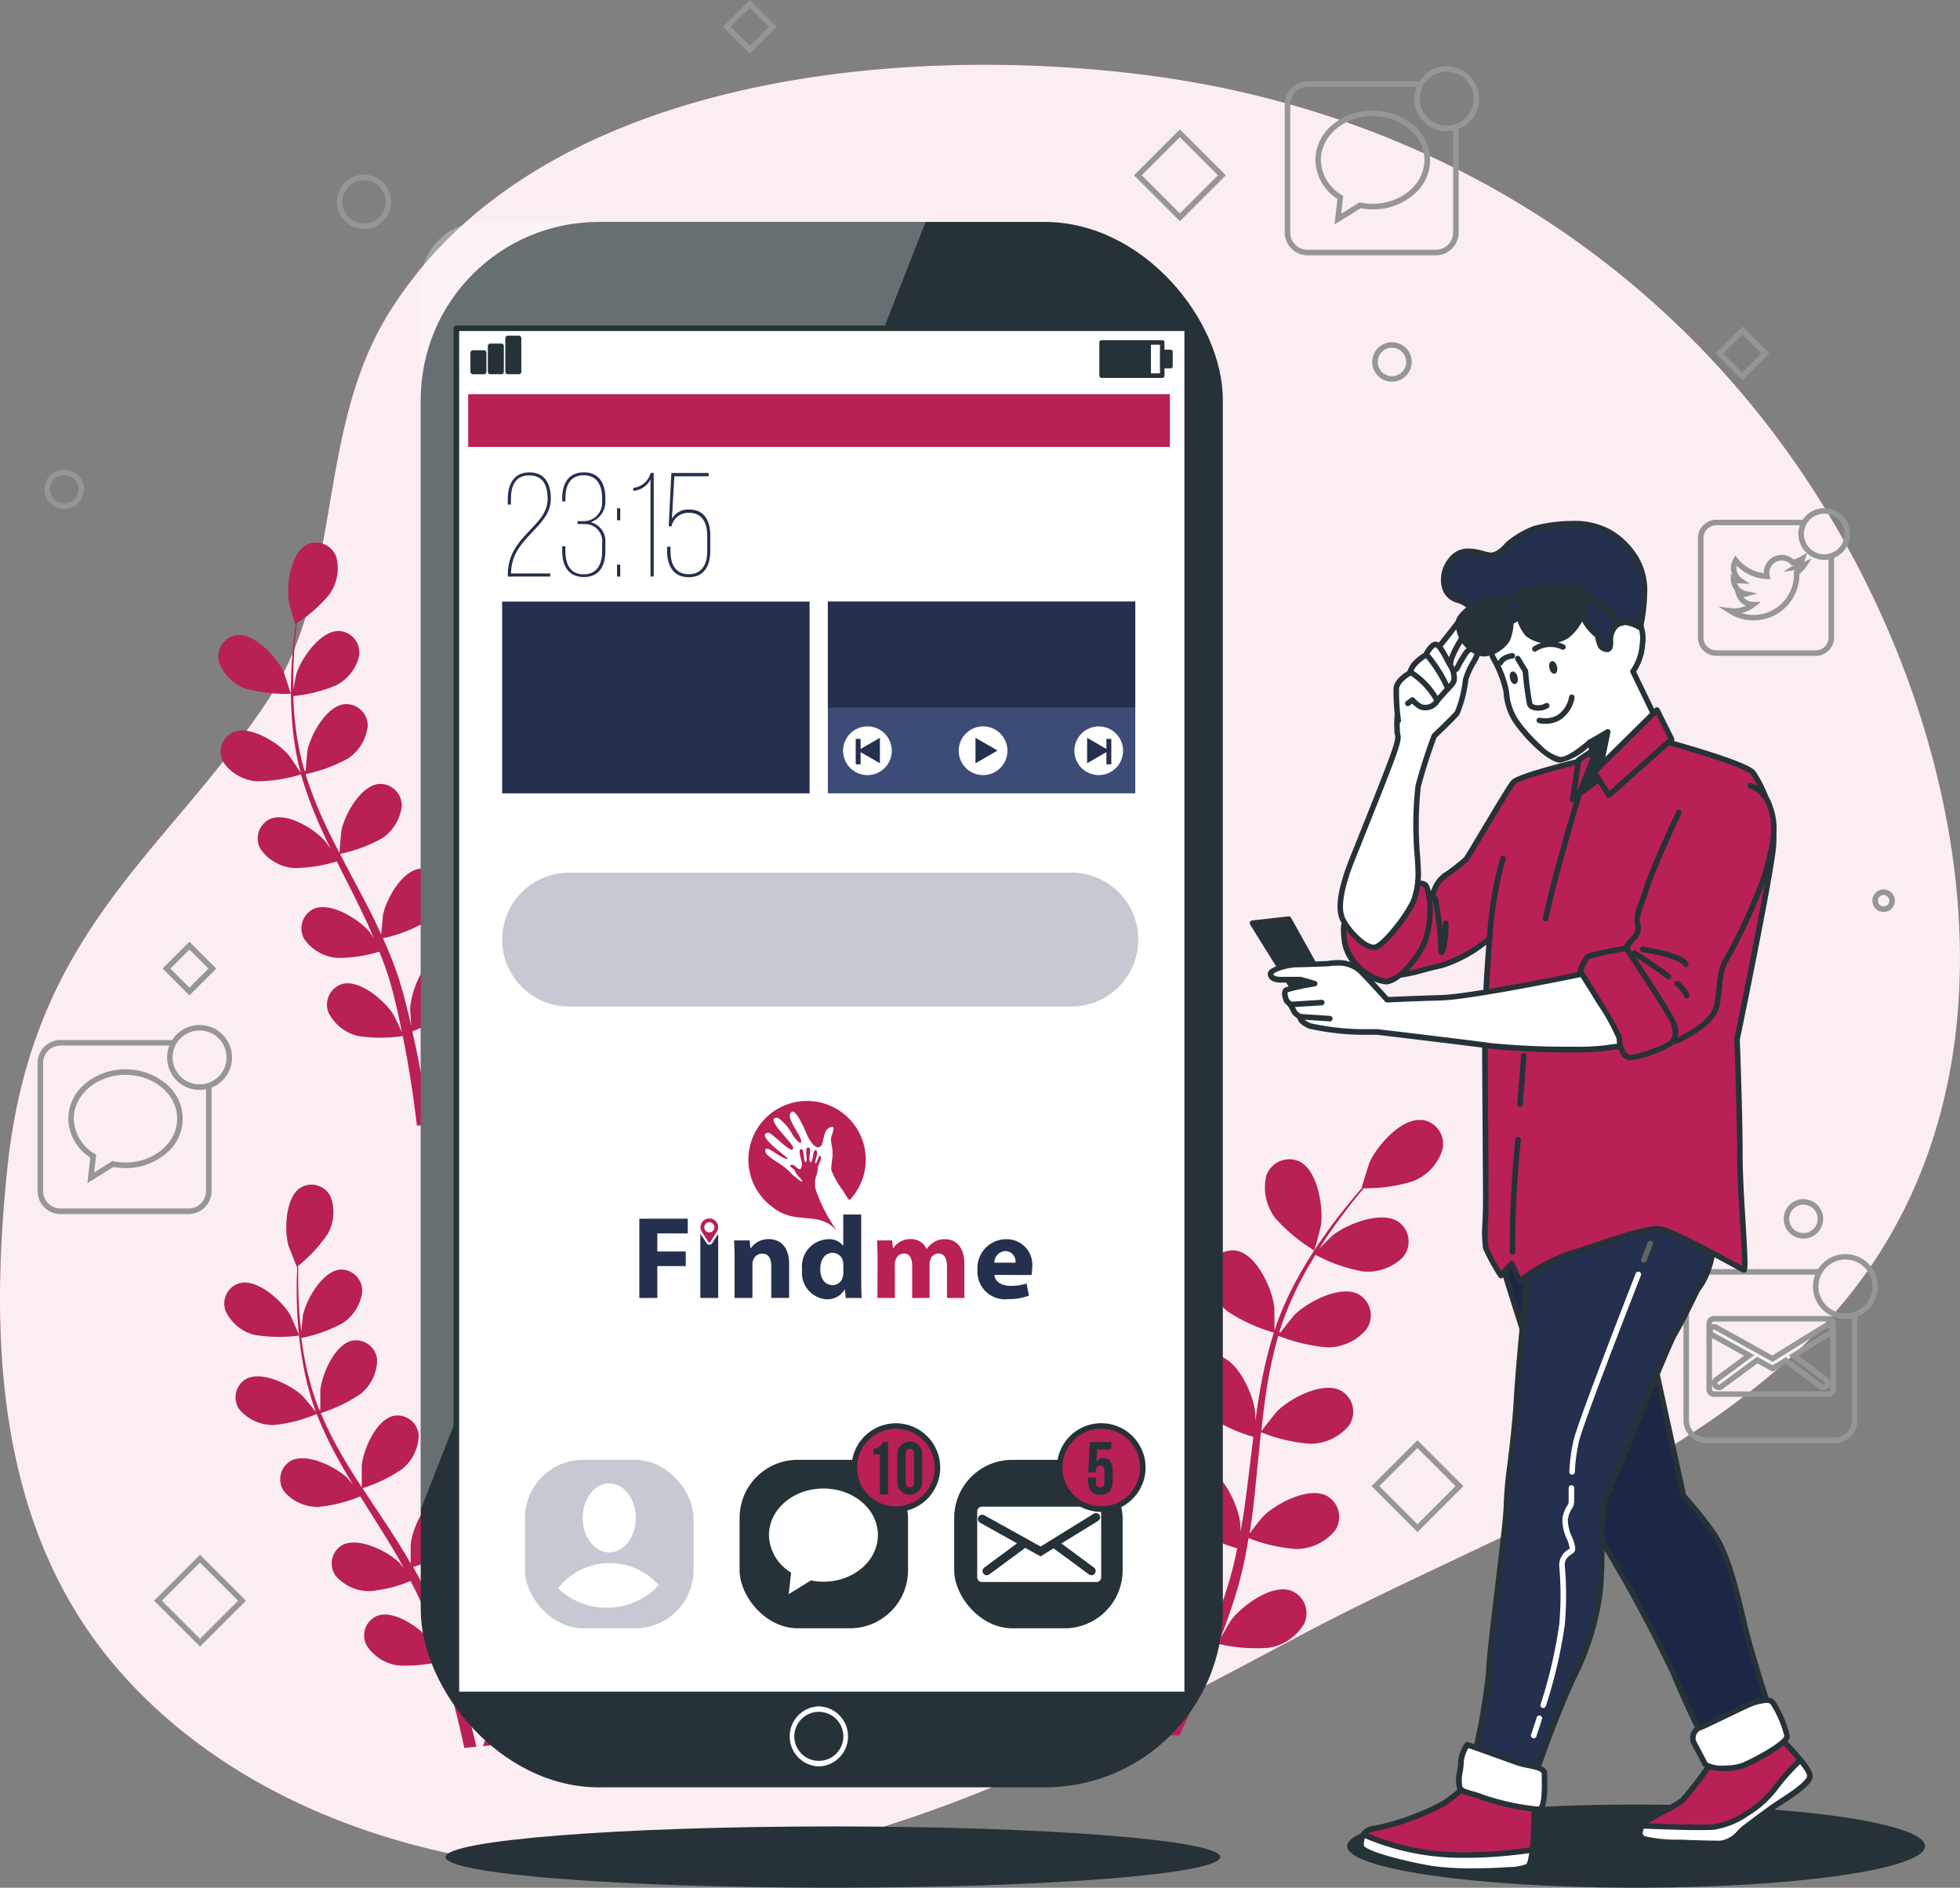 <svg xmlns="http://www.w3.org/2000/svg" xmlns:xlink="http://www.w3.org/1999/xlink" width="159.944" height="154.037" viewBox="0 0 159.944 154.037">
  <rect x="0" y="0" width="159.944" height="154.037" fill="#808080" stroke="none"/>
  <defs>
    <clipPath id="clip-path">
      <rect id="Rectangle_1" data-name="Rectangle 1" width="32.049" height="16.194" fill="none"/>
    </clipPath>
  </defs>
  <g id="Group_709" data-name="Group 709" transform="translate(-9171.556 -910.803)">
    <g id="New_notifications-bro" data-name="New notifications-bro" transform="translate(9171.556 910.803)">
      <g id="freepik--background-simple--inject-2" transform="translate(0 5.284)">
        <path id="Path_2065" data-name="Path 2065" d="M172.742,92.431a78.084,78.084,0,0,0-3.327-7.82c-10.956-22.32-31.379-37.454-56.521-41.432q-1.623-.26-3.261-.453C89.1,40.265,60.369,43.335,48.655,62.3c-6.082,9.852-3.586,22.275-10.039,31.846-8.353,12.424-19.091,18.63-21.078,38.018-1.464,14.265-.782,29.683,9.3,41.061,11.887,13.414,32.286,18.031,49.712,15.456,16.913-2.5,32.054-10.849,46.846-18.692,14.04-7.446,30.116-12.853,41.477-24.231C179.222,131.387,179.212,110.372,172.742,92.431Z" transform="translate(-16.956 -41.993)" fill="#b92056"/>
        <path id="Path_2066" data-name="Path 2066" d="M172.742,92.431a78.084,78.084,0,0,0-3.327-7.82c-10.956-22.32-31.379-37.454-56.521-41.432q-1.623-.26-3.261-.453C89.1,40.265,60.369,43.335,48.655,62.3c-6.082,9.852-3.586,22.275-10.039,31.846-8.353,12.424-19.091,18.63-21.078,38.018-1.464,14.265-.782,29.683,9.3,41.061,11.887,13.414,32.286,18.031,49.712,15.456,16.913-2.5,32.054-10.849,46.846-18.692,14.04-7.446,30.116-12.853,41.477-24.231C179.222,131.387,179.212,110.372,172.742,92.431Z" transform="translate(-16.956 -41.993)" fill="#fff" opacity="0.92"/>
      </g>
      <g id="freepik--Icons--inject-2" transform="translate(3.068 0)">
        <path id="Path_2069" data-name="Path 2069" d="M98.746,68.06a2.216,2.216,0,1,1-2.216,2.216A2.219,2.219,0,0,1,98.746,68.06Zm0,3.981a1.765,1.765,0,1,0-1.765-1.765A1.767,1.767,0,0,0,98.746,72.041Z" transform="translate(-72.105 -53.805)" fill="#969696"/>
        <path id="Path_2070" data-name="Path 2070" d="M426.3,340.247H415.836a1.869,1.869,0,0,1-1.866-1.866V327.916a1.869,1.869,0,0,1,1.866-1.866h9.346v.451h-9.346a1.417,1.417,0,0,0-1.415,1.415v10.464a1.417,1.417,0,0,0,1.415,1.415H426.3a1.417,1.417,0,0,0,1.415-1.415v-8.609h.451v8.609A1.869,1.869,0,0,1,426.3,340.247Z" transform="translate(-279.661 -222.49)" fill="#969696"/>
        <path id="Path_2071" data-name="Path 2071" d="M420,337.1h9.346a.611.611,0,0,1,.61.61v5.376a.611.611,0,0,1-.61.61H420a.611.611,0,0,1-.61-.61V337.71A.611.611,0,0,1,420,337.1Zm9.5.561a.159.159,0,0,0-.151-.109H420a.159.159,0,0,0-.159.159v.075a.57.57,0,0,1,.436.046l4.49,2.488,4.225-2.61a.571.571,0,0,1,.434-.07A.559.559,0,0,1,429.5,337.661Zm-.094.605a.12.12,0,0,0,0-.128l0-.006a.121.121,0,0,0-.166-.04l-4.45,2.749-4.719-2.615a.117.117,0,0,0-.056-.014.121.121,0,0,0-.06.226l3.341,1.855-2.958,2.188a.121.121,0,0,0,.073.216h0a.1.1,0,0,0,.063-.021l.005,0,3.045-2.25,1.265.7,1.087-.669,3,2.216a.123.123,0,0,0,.073.025.121.121,0,0,0,.07-.217l-2.922-2.164Zm.1,4.234v-3.753l-.176.1,0-.007-2.435,1.5,2.387,1.768A.573.573,0,0,1,429.5,342.5Zm-7.051-2.153-2.612-1.451v3.565a.571.571,0,0,1,.217-.342Zm2.34,1.3-1.242-.686-2.81,2.076a.554.554,0,0,1-.337.115h0a.572.572,0,0,1-.56-.457v.394a.159.159,0,0,0,.159.159h9.346a.159.159,0,0,0,.159-.159v-.439a.572.572,0,0,1-.561.5h0a.576.576,0,0,1-.343-.114L425.845,341Z" transform="translate(-283.205 -229.715)" fill="#969696"/>
        <path id="Path_2072" data-name="Path 2072" d="M447.149,322.5a2.649,2.649,0,1,1-2.649,2.649A2.652,2.652,0,0,1,447.149,322.5Zm0,4.846a2.2,2.2,0,1,0-2.2-2.2A2.2,2.2,0,0,0,447.149,327.346Z" transform="translate(-299.623 -220.169)" fill="#969696"/>
        <path id="Path_2073" data-name="Path 2073" d="M332.3,60.247H321.836a1.868,1.868,0,0,1-1.866-1.866V47.916a1.869,1.869,0,0,1,1.866-1.866h9.346V46.5h-9.346a1.417,1.417,0,0,0-1.415,1.415V58.381a1.417,1.417,0,0,0,1.415,1.415H332.3a1.417,1.417,0,0,0,1.415-1.415V49.772h.451v8.609A1.869,1.869,0,0,1,332.3,60.247Z" transform="translate(-218.2 -39.414)" fill="#969696"/>
        <path id="Path_2074" data-name="Path 2074" d="M353.149,42.5a2.649,2.649,0,1,1-2.649,2.649A2.652,2.652,0,0,1,353.149,42.5Zm0,4.846a2.2,2.2,0,1,0-2.2-2.2A2.2,2.2,0,0,0,353.149,47.346Z" transform="translate(-238.161 -37.093)" fill="#969696"/>
        <path id="Path_2075" data-name="Path 2075" d="M331.87,52.96a5.083,5.083,0,0,1,3.3,1.16,3.653,3.653,0,0,1,.01,5.725,5.038,5.038,0,0,1-3.288,1.168h-.005a5.432,5.432,0,0,1-.99-.091l-2.134,1.324L329,60.161A3.86,3.86,0,0,1,327.2,57v-.006a3.753,3.753,0,0,1,1.381-2.866A5.044,5.044,0,0,1,331.87,52.96Zm.012,7.6h0c2.325,0,4.216-1.607,4.216-3.582s-1.9-3.568-4.233-3.568-4.217,1.605-4.219,3.579a3.431,3.431,0,0,0,1.7,2.857l.128.074-.165,1.449,1.494-.927.088.018A4.978,4.978,0,0,0,331.882,60.562Z" transform="translate(-222.927 -43.932)" fill="#969696"/>
        <path id="Path_2076" data-name="Path 2076" d="M38.3,286.247H27.836a1.869,1.869,0,0,1-1.866-1.866V273.916a1.869,1.869,0,0,1,1.866-1.866h9.346v.451H27.836a1.417,1.417,0,0,0-1.415,1.415v10.464a1.417,1.417,0,0,0,1.415,1.415H38.3a1.417,1.417,0,0,0,1.415-1.415v-8.609h.451v8.609A1.869,1.869,0,0,1,38.3,286.247Z" transform="translate(-25.97 -187.183)" fill="#969696"/>
        <path id="Path_2077" data-name="Path 2077" d="M59.149,268.5a2.649,2.649,0,1,1-2.649,2.649A2.652,2.652,0,0,1,59.149,268.5Zm0,4.846a2.2,2.2,0,1,0-2.2-2.2A2.2,2.2,0,0,0,59.149,273.346Z" transform="translate(-45.932 -184.862)" fill="#969696"/>
        <path id="Path_2078" data-name="Path 2078" d="M37.87,278.96a5.052,5.052,0,0,1,3.287,1.16,3.66,3.66,0,0,1,0,5.725,5.038,5.038,0,0,1-3.288,1.168,5.428,5.428,0,0,1-.977-.091l-2.134,1.324L35,286.161A3.86,3.86,0,0,1,33.2,283v-.006a3.753,3.753,0,0,1,1.381-2.866A5.044,5.044,0,0,1,37.87,278.96Zm0,7.6c2.324,0,4.215-1.607,4.215-3.582s-1.891-3.568-4.216-3.568-4.217,1.605-4.219,3.579a3.432,3.432,0,0,0,1.7,2.857l.128.074-.165,1.449,1.494-.927.088.018A4.972,4.972,0,0,0,37.871,286.562Z" transform="translate(-30.697 -191.701)" fill="#969696"/>
        <path id="Rectangle_451" data-name="Rectangle 451" d="M0,0H5.3V5.3H0ZM4.846.451H.451V4.846H4.846Z" transform="translate(89.467 14.304) rotate(-45)" fill="#969696"/>
        <path id="Rectangle_452" data-name="Rectangle 452" d="M0,0H5.3V5.3H0ZM4.846.451H.451V4.846H4.846Z" transform="translate(108.854 121.266) rotate(-45)" fill="#969696"/>
        <path id="Rectangle_453" data-name="Rectangle 453" d="M0,0H5.3V5.3H0ZM4.846.451H.451V4.846H4.846Z" transform="translate(9.507 130.613) rotate(-45)" fill="#969696"/>
        <path id="Rectangle_454" data-name="Rectangle 454" d="M0,0H3.1V3.1H0ZM2.645.451H.451V2.645H2.645Z" transform="translate(55.923 2.189) rotate(-45)" fill="#969696"/>
        <path id="Rectangle_455" data-name="Rectangle 455" d="M0,0H3.1V3.1H0ZM2.645.451H.451V2.645H2.645Z" transform="translate(10.199 79.035) rotate(-45)" fill="#969696"/>
        <path id="Rectangle_456" data-name="Rectangle 456" d="M0,0H3.1V3.1H0ZM2.645.451H.451V2.645H2.645Z" transform="translate(136.925 28.841) rotate(-45)" fill="#969696"/>
        <path id="Ellipse_118" data-name="Ellipse 118" d="M1.11-.5A1.61,1.61,0,1,1-.5,1.11,1.612,1.612,0,0,1,1.11-.5Zm0,2.769A1.159,1.159,0,1,0-.049,1.11,1.16,1.16,0,0,0,1.11,2.269Z" transform="translate(35.334 23.232)" fill="#969696"/>
        <path id="Ellipse_119" data-name="Ellipse 119" d="M1.11-.5A1.61,1.61,0,1,1-.5,1.11,1.612,1.612,0,0,1,1.11-.5Zm0,2.769A1.159,1.159,0,1,0-.049,1.11,1.16,1.16,0,0,0,1.11,2.269Z" transform="translate(142.989 98.348)" fill="#969696"/>
        <path id="Ellipse_120" data-name="Ellipse 120" d="M1.11-.5A1.61,1.61,0,1,1-.5,1.11,1.612,1.612,0,0,1,1.11-.5Zm0,2.769A1.159,1.159,0,1,0-.049,1.11,1.16,1.16,0,0,0,1.11,2.269Z" transform="translate(109.412 28.424)" fill="#969696"/>
        <path id="Ellipse_121" data-name="Ellipse 121" d="M.418-.5A.918.918,0,1,1-.5.418.919.919,0,0,1,.418-.5Zm0,1.385A.467.467,0,1,0-.049.418.467.467,0,0,0,.418.885Z" transform="translate(150.224 73.079)" fill="#969696"/>
        <path id="Ellipse_122" data-name="Ellipse 122" d="M1.11-.5A1.61,1.61,0,1,1-.5,1.11,1.612,1.612,0,0,1,1.11-.5Zm0,2.769A1.159,1.159,0,1,0-.049,1.11,1.16,1.16,0,0,0,1.11,2.269Z" transform="translate(1.064 38.809)" fill="#969696"/>
        <path id="Path_2079" data-name="Path 2079" d="M427,160.506h-8.117a1.506,1.506,0,0,1-1.059-.44,1.486,1.486,0,0,1-.437-1.06V150.9a1.486,1.486,0,0,1,.437-1.06,1.506,1.506,0,0,1,1.059-.44h7.269v.451h-7.269a1.052,1.052,0,0,0-.74.307,1.038,1.038,0,0,0-.305.741v8.108a1.038,1.038,0,0,0,.3.741,1.052,1.052,0,0,0,.74.307H427a1.049,1.049,0,0,0,1.048-1.048V152.34h.451v6.667A1.5,1.5,0,0,1,427,160.506Z" transform="translate(-281.897 -106.989)" fill="#969696"/>
        <path id="Ellipse_123" data-name="Ellipse 123" d="M1.609-.5A2.109,2.109,0,1,1-.5,1.609,2.111,2.111,0,0,1,1.609-.5Zm0,3.766A1.657,1.657,0,1,0-.049,1.609,1.659,1.659,0,0,0,1.609,3.266Z" transform="translate(144.187 41.966)" fill="#969696"/>
        <path id="Path_2080" data-name="Path 2080" d="M425.6,162.817a3.736,3.736,0,0,1-2.015-.589l-.844-.539.993.125a2.252,2.252,0,0,0,1.235-.194,1.461,1.461,0,0,1-.786-.884l-.117-.365.015,0a1.459,1.459,0,0,1-.342-.96l.005-.379.116.065a1.466,1.466,0,0,1,.086-1.291l.164-.284.206.255a3.275,3.275,0,0,0,2.115,1.184,1.461,1.461,0,0,1,2.431-1.122,2.254,2.254,0,0,0,.6-.248l.508-.3-.178.564a1.475,1.475,0,0,1-.071.181l.631-.285-.439.656a2.739,2.739,0,0,1-.575.625,3.743,3.743,0,0,1-3.742,3.785Zm-.984-.6a3.292,3.292,0,0,0,4.272-3.283l-.005-.121.1-.071.042-.031-1.019.134.9-.547-.066.014-.123.024-.086-.091a1.01,1.01,0,0,0-1.72.92l.067.291-.3-.014a3.726,3.726,0,0,1-2.458-1.092,1.017,1.017,0,0,0,.431,1.039l.655.438-.788-.025a1.448,1.448,0,0,1-.273-.035,1.011,1.011,0,0,0,.754.661l.922.187-.906.252a1.434,1.434,0,0,1-.239.045,1.01,1.01,0,0,0,.779.391l.631.012-.5.391A2.718,2.718,0,0,1,424.616,162.215Z" transform="translate(-285.568 -112.191)" fill="#969696"/>
      </g>
      <g id="freepik--Plants--inject-2" transform="translate(17.811 44.28)">
        <path id="Path_2081" data-name="Path 2081" d="M70.666,180.806a12.527,12.527,0,0,0,3.673.408s-.561-1.707-.609-1.81c-.571-1.194-2.378-3.167-3.849-2.97a1.758,1.758,0,0,0-1.409,2.2A3.615,3.615,0,0,0,70.666,180.806Z" transform="translate(-68.408 -168.884)" fill="#b92056"/>
        <path id="Path_2082" data-name="Path 2082" d="M144.211,178.284c.021,0,.471-1.731.488-1.845.183-1.312-.235-3.953-1.572-4.6a1.755,1.755,0,0,0-2.388,1.059,3.718,3.718,0,0,0,.633,3.022A12.857,12.857,0,0,0,144.211,178.284Z" transform="translate(-115.621 -165.788)" fill="#b92056"/>
        <path id="Path_2083" data-name="Path 2083" d="M105.166,157.709c-1.475-.159-3.226,1.862-3.766,3.07-.048.107-.588,1.824-.561,1.824h.031c-.277.318-.575.661-.89,1.038-.578.71-1.222,1.516-1.866,2.44a31.629,31.629,0,0,0-1.935,3.081,22.954,22.954,0,0,0-1.651,3.721.224.224,0,0,0,0,.045c0-.433,0-1.648-.024-1.731-.17-1.315-1.27-3.752-2.731-4.022a1.758,1.758,0,0,0-2.025,1.651,3.711,3.711,0,0,0,1.409,2.749,12.4,12.4,0,0,0,3.327,1.52,31.553,31.553,0,0,0-.976,4.029c-.138.793-.26,1.6-.367,2.406v-.758c-.173-1.315-1.274-3.752-2.731-4.022a1.755,1.755,0,0,0-2.025,1.651,3.7,3.7,0,0,0,1.409,2.748,11.316,11.316,0,0,0,3.226,1.485c-.038.312-.08.62-.118.931-.177,1.489-.346,2.977-.561,4.427-.076.512-.166,1.014-.256,1.516a4.221,4.221,0,0,0-.021-.658c-.17-1.312-1.27-3.752-2.728-4.022a1.755,1.755,0,0,0-2.025,1.651,3.7,3.7,0,0,0,1.409,2.748,10.615,10.615,0,0,0,3.133,1.457c-.107.512-.215,1.038-.346,1.516-.1.346-.166.661-.277.99s-.211.654-.315.976c-.225.609-.45,1.243-.692,1.838-.159.412-.318.8-.478,1.2.08-.509.218-1.509.218-1.6a6.806,6.806,0,0,0-.914-3.316,2.077,2.077,0,0,0-.024-.388,1.755,1.755,0,0,0-2.146-1.488c-1.433.381-2.343,2.9-2.423,4.22,0,.08.048.931.09,1.468-.073-.312-.138-.616-.218-.935-.149-.633-.318-1.263-.5-1.942-.1-.322-.194-.651-.294-.98s-.232-.665-.346-1c-.284-.775-.609-1.547-.955-2.316a11.57,11.57,0,0,0,3.309-1.239,3.666,3.666,0,0,0,1.61-2.634,1.759,1.759,0,0,0-1.9-1.8c-1.475.163-2.769,2.513-3.022,3.808,0,.083-.1,1.038-.142,1.558-.211-.46-.419-.921-.647-1.385-.661-1.329-1.385-2.652-2.077-3.974-.215-.4-.422-.813-.633-1.218a12.161,12.161,0,0,0,3.427-1.267,3.671,3.671,0,0,0,1.61-2.634,1.758,1.758,0,0,0-1.9-1.8c-1.475.163-2.769,2.51-3.022,3.808-.021.1-.142,1.468-.159,1.821-.464-.9-.917-1.79-1.329-2.693a31.156,31.156,0,0,1-1.44-3.742,12.524,12.524,0,0,0,3.462-1.274,3.664,3.664,0,0,0,1.61-2.634,1.755,1.755,0,0,0-1.9-1.8c-1.475.159-2.769,2.51-3.022,3.808,0,.083-.114,1.128-.145,1.627h-.087a22.768,22.768,0,0,1-.775-3.957c-.083-.737-.121-1.447-.142-2.136a12.044,12.044,0,0,0,3.486-.876,3.606,3.606,0,0,0,1.89-2.444,1.758,1.758,0,0,0-1.689-1.994c-1.482,0-3.012,2.191-3.423,3.462-.021.069-.17.793-.27,1.319v-.935c0-1.122.073-2.146.142-3.057.045-.516.093-.983.145-1.419a11.688,11.688,0,0,0,2.672-2.371,3.655,3.655,0,0,0,.554-3.039,1.755,1.755,0,0,0-2.423-.993c-1.319.692-1.665,3.333-1.447,4.642,0,.114.516,1.845.54,1.831l.024-.021c-.059.419-.114.869-.17,1.36-.09.91-.183,1.938-.208,3.067a30.394,30.394,0,0,0,.087,3.635,22.993,22.993,0,0,0,.672,4.015.27.27,0,0,1,0,.048c-.235-.367-.921-1.385-.983-1.443-.865-1-3.115-2.423-4.5-1.849a1.758,1.758,0,0,0-.779,2.5,3.659,3.659,0,0,0,2.693,1.513,12.279,12.279,0,0,0,3.614-.564,31.239,31.239,0,0,0,1.409,3.891c.318.741.665,1.478,1.021,2.208-.215-.308-.4-.585-.436-.62-.865-1-3.115-2.423-4.5-1.848a1.755,1.755,0,0,0-.779,2.492A3.673,3.673,0,0,0,74.96,181.2a12.2,12.2,0,0,0,3.51-.54c.142.28.277.561.415.841q1.038,2.009,1.977,4c.222.471.419.938.62,1.409-.187-.277-.346-.509-.377-.54-.865-1-3.115-2.423-4.5-1.848a1.755,1.755,0,0,0-.775,2.5,3.615,3.615,0,0,0,2.69,1.513,11.584,11.584,0,0,0,3.417-.512c.194.485.388.973.55,1.454.1.329.228.64.315.976s.183.661.273.987c.152.637.315,1.288.447,1.911.1.433.18.845.263,1.26-.211-.467-.651-1.385-.692-1.447-.692-1.122-2.728-2.877-4.154-2.51a1.755,1.755,0,0,0-1.146,2.347,3.643,3.643,0,0,0,2.423,1.907,12.483,12.483,0,0,0,3.635,0c.138.692.267,1.36.377,1.994.384,2.184.623,4.015.775,5.31h1v-.087c-.18-1.305-.464-3.167-.9-5.383-.138-.692-.3-1.447-.471-2.212a19.65,19.65,0,0,0,2.028-.952,12.954,12.954,0,0,0,2.956,1.907c-.263.651-.53,1.281-.786,1.873-.883,2.032-1.7,3.694-2.285,4.846h1.1c.543-1.153,1.243-2.686,1.99-4.5.27-.658.547-1.385.824-2.1a12.013,12.013,0,0,0,3.628.28,3.655,3.655,0,0,0,2.568-1.731,1.759,1.759,0,0,0-.969-2.423c-1.409-.474-3.555,1.125-4.341,2.191-.045.062-.474.8-.737,1.27.114-.3.225-.588.346-.9.225-.613.433-1.229.654-1.89.1-.325.2-.654.294-.983s.177-.692.267-1.038c.19-.8.346-1.627.481-2.458a11.594,11.594,0,0,0,3.462.789,3.632,3.632,0,0,0,2.8-1.308,1.755,1.755,0,0,0-.592-2.544c-1.319-.692-3.683.571-4.621,1.506-.059.059-.658.807-.976,1.222.076-.5.159-1,.222-1.509.183-1.471.322-2.967.467-4.458.045-.457.093-.91.142-1.364a12.333,12.333,0,0,0,3.559.834,3.667,3.667,0,0,0,2.8-1.312,1.755,1.755,0,0,0-.592-2.544c-1.319-.692-3.68.575-4.621,1.509-.069.069-.928,1.146-1.135,1.43.107-1,.222-2,.374-2.98a31.665,31.665,0,0,1,.855-3.919,12.408,12.408,0,0,0,3.579.841,3.664,3.664,0,0,0,2.8-1.309,1.755,1.755,0,0,0-.588-2.544c-1.319-.692-3.683.571-4.621,1.506-.062.062-.72.879-1.021,1.277L94.86,173a22.6,22.6,0,0,1,1.558-3.721c.346-.661.692-1.274,1.059-1.859a11.917,11.917,0,0,0,3.389,1.191,3.625,3.625,0,0,0,2.925-.993,1.762,1.762,0,0,0-.308-2.6c-1.236-.82-3.725.166-4.76.99-.055.045-.578.568-.952.948.166-.26.346-.537.5-.782.62-.935,1.246-1.755,1.807-2.475.322-.405.62-.765.9-1.1a11.409,11.409,0,0,0,3.538-.505,3.636,3.636,0,0,0,2.136-2.229,1.755,1.755,0,0,0-1.492-2.157Z" transform="translate(-68.794 -154.648)" fill="#b92056"/>
        <path id="Path_2084" data-name="Path 2084" d="M236.17,310.3a14.207,14.207,0,0,0,4.137.457s-.63-1.921-.692-2.039c-.644-1.347-2.683-3.572-4.341-3.347a1.977,1.977,0,0,0-1.589,2.479A4.1,4.1,0,0,0,236.17,310.3Z" transform="translate(-176.426 -253.186)" fill="#b92056"/>
        <path id="Path_2085" data-name="Path 2085" d="M319.1,307.442c.028.017.537-1.949.554-2.077.2-1.482-.267-4.462-1.772-5.192a1.983,1.983,0,0,0-2.7,1.194,4.145,4.145,0,0,0,.717,3.406A13.926,13.926,0,0,0,319.1,307.442Z" transform="translate(-229.665 -249.685)" fill="#b92056"/>
        <path id="Path_2086" data-name="Path 2086" d="M275.055,284.211c-1.662-.18-3.638,2.1-4.247,3.462-.052.118-.661,2.056-.63,2.056h.035c-.315.346-.647.744-1,1.173-.651.8-1.385,1.71-2.1,2.752a35.464,35.464,0,0,0-2.181,3.462,25.618,25.618,0,0,0-1.862,4.2.06.06,0,0,1-.017.052c0-.488,0-1.859-.024-1.963-.194-1.482-1.437-4.233-3.081-4.538a1.983,1.983,0,0,0-2.285,1.862,4.2,4.2,0,0,0,1.592,3.115A13.728,13.728,0,0,0,263,301.554a35.7,35.7,0,0,0-1.1,4.548c-.159.9-.291,1.8-.415,2.714a7.309,7.309,0,0,0-.021-.855c-.19-1.482-1.433-4.234-3.077-4.538a1.98,1.98,0,0,0-2.285,1.862,4.136,4.136,0,0,0,1.589,3.1,13.361,13.361,0,0,0,3.638,1.679c-.042.346-.09.692-.132,1.039-.2,1.679-.395,3.358-.633,5-.083.578-.187,1.142-.291,1.71a5.542,5.542,0,0,0-.021-.744c-.19-1.482-1.433-4.23-3.077-4.535a1.983,1.983,0,0,0-2.285,1.862,4.206,4.206,0,0,0,1.589,3.115,11.821,11.821,0,0,0,3.534,1.644c-.121.578-.242,1.156-.388,1.707-.107.377-.183.744-.312,1.118l-.346,1.1c-.249.692-.505,1.405-.768,2.077-.177.467-.346.907-.537,1.35.09-.571.246-1.7.246-1.793a7.668,7.668,0,0,0-1.038-3.742,2.3,2.3,0,0,0-.024-.436,1.983,1.983,0,0,0-2.423-1.682c-1.617.433-2.641,3.271-2.717,4.763,0,.087.052,1.038.1,1.651-.083-.346-.159-.692-.246-1.038-.17-.717-.346-1.426-.561-2.188l-.346-1.108c-.1-.37-.26-.751-.391-1.128-.318-.876-.692-1.731-1.073-2.613a13.477,13.477,0,0,0,3.728-1.385,4.109,4.109,0,0,0,1.817-2.97,1.983,1.983,0,0,0-2.139-2.028c-1.665.18-3.115,2.832-3.41,4.292-.017.093-.118,1.167-.159,1.758-.239-.523-.474-1.038-.73-1.561-.744-1.5-1.544-2.987-2.333-4.479-.242-.457-.478-.917-.717-1.385a13.763,13.763,0,0,0,3.867-1.43,4.151,4.151,0,0,0,1.814-2.97A1.98,1.98,0,0,0,248.785,303c-1.665.18-3.115,2.832-3.41,4.292-.024.111-.163,1.658-.18,2.053-.523-1.007-1.038-2.018-1.5-3.036a34.774,34.774,0,0,1-1.634-4.216,14.013,14.013,0,0,0,3.891-1.433,4.168,4.168,0,0,0,1.814-2.974,1.977,1.977,0,0,0-2.139-2.025c-1.662.18-3.115,2.828-3.406,4.292-.021.1-.128,1.274-.166,1.835h-.093a25.143,25.143,0,0,1-.858-4.49c-.093-.831-.138-1.63-.163-2.423a13.24,13.24,0,0,0,3.929-.987A4.081,4.081,0,0,0,247,291.134a1.98,1.98,0,0,0-1.9-2.25c-1.672,0-3.4,2.472-3.86,3.891-.024.08-.19.893-.3,1.485,0-.346-.017-.713-.017-1.038,0-1.267.083-2.423.163-3.462.048-.582.1-1.108.163-1.6a13.477,13.477,0,0,0,3.015-2.672,4.12,4.12,0,0,0,.623-3.427,1.983,1.983,0,0,0-2.728-1.122c-1.485.768-1.876,3.759-1.63,5.234.021.128.582,2.077.609,2.077l.028-.017c-.066.471-.128.976-.187,1.53-.1,1.038-.208,2.188-.239,3.462a35.459,35.459,0,0,0,.1,4.1,25.886,25.886,0,0,0,.762,4.528.308.308,0,0,0,.017.052c-.263-.415-1.038-1.547-1.108-1.627-.98-1.128-3.531-2.738-5.071-2.077a1.983,1.983,0,0,0-.876,2.814,4.124,4.124,0,0,0,3.032,1.707,13.777,13.777,0,0,0,4.074-.64,35.217,35.217,0,0,0,1.592,4.4c.346.834.748,1.661,1.149,2.489-.239-.346-.457-.661-.492-.692-.976-1.128-3.531-2.738-5.068-2.077a1.98,1.98,0,0,0-.879,2.814A4.12,4.12,0,0,0,241,310.723a13.383,13.383,0,0,0,3.96-.606l.467.945c.758,1.513,1.523,3.018,2.226,4.517.249.526.474,1.056.692,1.585-.211-.312-.395-.571-.426-.609-.98-1.128-3.531-2.738-5.071-2.077a1.983,1.983,0,0,0-.876,2.814A4.124,4.124,0,0,0,245.005,319a12.237,12.237,0,0,0,3.856-.578c.215.547.433,1.1.616,1.637.121.374.26.723.346,1.1l.312,1.115c.17.713.346,1.45.5,2.153.107.485.2.952.3,1.419-.242-.526-.734-1.551-.786-1.634-.8-1.263-3.074-3.24-4.7-2.828a1.98,1.98,0,0,0-1.291,2.648,4.136,4.136,0,0,0,2.742,2.15,14.553,14.553,0,0,0,4.1,0c.156.779.3,1.534.426,2.25.433,2.461.692,4.531.872,5.988h1.132v-.1c-.2-1.475-.523-3.572-1.021-6.072-.152-.789-.346-1.63-.53-2.492a21.964,21.964,0,0,0,2.288-1.077,14.458,14.458,0,0,0,3.334,2.15c-.3.734-.6,1.447-.886,2.115-1,2.292-1.914,4.154-2.575,5.473H255.3c.616-1.3,1.4-3.029,2.243-5.089.308-.744.62-1.547.935-2.371a13.637,13.637,0,0,0,4.088.318,4.1,4.1,0,0,0,2.894-1.939,1.98,1.98,0,0,0-1.09-2.738c-1.589-.533-4.008,1.27-4.895,2.472-.052.073-.533.9-.831,1.433.128-.346.253-.665.377-1.014.256-.692.488-1.385.741-2.132.107-.367.218-.734.329-1.108s.2-.772.3-1.16c.218-.9.391-1.835.547-2.769a12.985,12.985,0,0,0,3.88.893,4.145,4.145,0,0,0,3.154-1.478,1.977,1.977,0,0,0-.665-2.87c-1.488-.765-4.154.647-5.192,1.7-.069.062-.744.907-1.1,1.385.09-.564.18-1.129.253-1.7.2-1.658.346-3.344.526-5.026.048-.512.1-1.038.159-1.54a13.463,13.463,0,0,0,4.012.942,4.136,4.136,0,0,0,3.154-1.475,1.98,1.98,0,0,0-.665-2.873c-1.485-.765-4.154.647-5.192,1.7-.08.08-1.038,1.291-1.281,1.61.118-1.128.249-2.253.422-3.358a34.776,34.776,0,0,1,.962-4.417,14.129,14.129,0,0,0,4.036.949,4.145,4.145,0,0,0,3.154-1.478,1.98,1.98,0,0,0-.665-2.87c-1.488-.768-4.154.647-5.213,1.7-.069.069-.807.993-1.149,1.44l-.083-.045a25.5,25.5,0,0,1,1.752-4.2c.381-.744.786-1.433,1.2-2.1a13.364,13.364,0,0,0,3.808,1.347,4.089,4.089,0,0,0,3.3-1.122,1.983,1.983,0,0,0-.346-2.929c-1.385-.924-4.2.187-5.365,1.118-.066.052-.654.637-1.077,1.07.19-.294.381-.606.568-.886.692-1.038,1.405-1.973,2.035-2.787.363-.457.692-.865,1.021-1.243a12.969,12.969,0,0,0,3.991-.568,4.081,4.081,0,0,0,2.406-2.517,1.977,1.977,0,0,0-1.665-2.5Z" transform="translate(-176.86 -237.095)" fill="#b92056"/>
        <path id="Path_2087" data-name="Path 2087" d="M72.308,333.328a12.619,12.619,0,0,0,3.645.049s-.713-1.62-.768-1.731c-.692-1.122-2.641-2.89-4.067-2.555a1.731,1.731,0,0,0-1.177,2.3A3.546,3.546,0,0,0,72.308,333.328Z" transform="translate(-69.334 -268.679)" fill="#b92056"/>
        <path id="Path_2088" data-name="Path 2088" d="M144.385,323.837c.024,0,.3-1.731.308-1.859.052-1.309-.609-3.867-1.987-4.372a1.731,1.731,0,0,0-2.247,1.267,3.637,3.637,0,0,0,.91,2.911A12.357,12.357,0,0,0,144.385,323.837Z" transform="translate(-115.477 -261.137)" fill="#b92056"/>
        <path id="Path_2089" data-name="Path 2089" d="M106.716,306.281c-1.464,0-3,2.139-3.41,3.382-.038.107-.4,1.849-.377,1.845h.031c-.246.346-.5.692-.775,1.108-.5.755-1.059,1.606-1.6,2.579a30.5,30.5,0,0,0-1.61,3.212,22.824,22.824,0,0,0-1.267,3.808v.048c-.035-.429-.17-1.62-.19-1.71-.291-1.277-1.606-3.569-3.067-3.7a1.731,1.731,0,0,0-1.835,1.817,3.634,3.634,0,0,0,1.648,2.569,12.091,12.091,0,0,0,3.417,1.177,31.153,31.153,0,0,0-.575,4.053c-.066.8-.1,1.6-.132,2.4-.042-.37-.083-.692-.093-.744-.291-1.277-1.606-3.569-3.067-3.7a1.731,1.731,0,0,0-1.835,1.817,3.634,3.634,0,0,0,1.648,2.569,11.539,11.539,0,0,0,3.316,1.156c0,.308-.021.616-.028.924-.035,1.482-.059,2.96-.132,4.407-.024.512-.066,1.014-.107,1.516-.038-.329-.069-.606-.08-.647-.294-1.274-1.61-3.565-3.067-3.694a1.731,1.731,0,0,0-1.835,1.817,3.571,3.571,0,0,0,1.648,2.569A10.782,10.782,0,0,0,96.56,338c-.059.516-.114,1.038-.194,1.523-.062.346-.1.665-.177,1s-.145.661-.218.987c-.159.623-.322,1.27-.5,1.873-.118.422-.235.82-.346,1.222.031-.505.069-1.5.062-1.585a6.733,6.733,0,0,0-1.215-3.174,1.754,1.754,0,0,0-.062-.377,1.731,1.731,0,0,0-2.25-1.26c-1.385.512-2.028,3.07-1.97,4.379,0,.076.135.91.228,1.433-.1-.3-.2-.592-.3-.9-.208-.609-.433-1.208-.675-1.859q-.187-.46-.384-.935c-.121-.315-.291-.633-.436-.952-.346-.737-.744-1.464-1.156-2.188a11.031,11.031,0,0,0,3.115-1.534,3.725,3.725,0,0,0,1.329-2.745,1.731,1.731,0,0,0-2.035-1.585c-1.433.3-2.468,2.728-2.607,4.029V336.9c-.249-.436-.5-.869-.768-1.3-.772-1.243-1.6-2.479-2.423-3.711-.249-.377-.492-.758-.741-1.135a12.12,12.12,0,0,0,3.25-1.575,3.612,3.612,0,0,0,1.333-2.745,1.731,1.731,0,0,0-2.035-1.585c-1.437.3-2.468,2.731-2.61,4.033v1.8c-.54-.838-1.073-1.672-1.565-2.52a30.748,30.748,0,0,1-1.779-3.538,12.282,12.282,0,0,0,3.268-1.578,3.645,3.645,0,0,0,1.333-2.745A1.731,1.731,0,0,0,82,318.715c-1.433.3-2.468,2.731-2.607,4.033v1.613l-.083.017a22.068,22.068,0,0,1-1.118-3.808c-.152-.717-.26-1.412-.346-2.077a11.565,11.565,0,0,0,3.344-1.194,3.576,3.576,0,0,0,1.623-2.579,1.731,1.731,0,0,0-1.8-1.807c-1.457.142-2.769,2.444-3.036,3.721,0,.069-.093.793-.142,1.322-.035-.308-.076-.623-.1-.914-.1-1.1-.132-2.122-.149-3.022v-1.409a11.948,11.948,0,0,0,2.4-2.586,3.6,3.6,0,0,0,.253-3.043,1.731,1.731,0,0,0-2.472-.744c-1.229.8-1.319,3.437-.98,4.7.031.111.692,1.765.692,1.748l.024-.021c0,.419-.031.865-.038,1.353,0,.9,0,1.921.087,3.032a30.726,30.726,0,0,0,.433,3.569,22.334,22.334,0,0,0,1.038,3.88.048.048,0,0,0,.017.045c-.263-.346-1.038-1.26-1.1-1.322-.948-.9-3.309-2.077-4.6-1.385a1.731,1.731,0,0,0-.526,2.527A3.636,3.636,0,0,0,75.6,325.6a12.023,12.023,0,0,0,3.5-.9,30.714,30.714,0,0,0,1.758,3.7c.384.692.793,1.385,1.212,2.077-.235-.284-.45-.537-.485-.571-.948-.9-3.309-2.077-4.6-1.385a1.731,1.731,0,0,0-.526,2.527,3.624,3.624,0,0,0,2.79,1.232,11.532,11.532,0,0,0,3.4-.865c.166.263.325.526.492.786.789,1.257,1.582,2.5,2.323,3.749.26.44.5.883.744,1.322-.211-.253-.391-.464-.422-.492-.948-.9-3.309-2.077-4.6-1.385a1.731,1.731,0,0,0-.526,2.527,3.621,3.621,0,0,0,2.79,1.229,10.892,10.892,0,0,0,3.309-.827c.235.46.471.921.692,1.385.135.315.284.609.4.931l.377.9c.208.609.429,1.236.62,1.835.135.415.256.813.381,1.215-.256-.44-.772-1.291-.824-1.357-.8-1.038-2.956-2.565-4.334-2.077a1.731,1.731,0,0,0-.9,2.423,3.636,3.636,0,0,0,2.572,1.641,12.57,12.57,0,0,0,3.572-.346c.2.665.391,1.315.561,1.928.588,2.108,1,3.887,1.267,5.147l.99-.1-.021-.083c-.3-1.267-.758-3.07-1.385-5.21-.2-.675-.429-1.385-.672-2.125a19.856,19.856,0,0,0,1.9-1.132,12.83,12.83,0,0,0,3.091,1.592c-.2.665-.4,1.312-.6,1.918-.692,2.077-1.315,3.808-1.783,4.988l1.083-.1c.426-1.184.966-2.769,1.527-4.625.2-.675.408-1.385.613-2.15a11.959,11.959,0,0,0,3.593-.066,3.625,3.625,0,0,0,2.357-1.935,1.731,1.731,0,0,0-1.184-2.3c-1.426-.329-3.385,1.447-4.057,2.569-.038.066-.388.834-.6,1.322.083-.308.166-.6.246-.917.163-.623.3-1.25.464-1.925.062-.325.128-.658.194-.993s.107-.692.163-1.038c.111-.806.183-1.63.239-2.461a11.492,11.492,0,0,0,3.462.45,3.614,3.614,0,0,0,2.624-1.554,1.731,1.731,0,0,0-.824-2.447c-1.36-.543-3.565.914-4.4,1.925-.052.062-.568.852-.845,1.291.031-.5.062-1,.076-1.506.038-1.464.031-2.946.035-4.424V329.56a12.161,12.161,0,0,0,3.579.481,3.627,3.627,0,0,0,2.624-1.554,1.731,1.731,0,0,0-.824-2.447c-1.36-.543-3.565.914-4.4,1.925-.062.076-.8,1.215-.98,1.513,0-1,.028-1.987.087-2.963a30.592,30.592,0,0,1,.464-3.936,11.7,11.7,0,0,0,3.6.488,3.627,3.627,0,0,0,2.624-1.554,1.731,1.731,0,0,0-.82-2.447c-1.364-.543-3.565.914-4.4,1.925-.055.066-.623.931-.883,1.35l-.076-.031A22.208,22.208,0,0,1,99.2,318.5c.27-.692.564-1.319.865-1.932a11.6,11.6,0,0,0,3.462.848,3.5,3.5,0,0,0,2.769-1.257,1.731,1.731,0,0,0-.547-2.52c-1.295-.692-3.645.516-4.587,1.426-.052.052-.516.613-.845,1.038.138-.273.277-.561.419-.82.519-.976,1.038-1.842,1.54-2.6.277-.429.537-.813.782-1.17a11.658,11.658,0,0,0,3.43-.831,3.581,3.581,0,0,0,1.887-2.4,1.731,1.731,0,0,0-1.662-2Z" transform="translate(-71.065 -253.599)" fill="#b92056"/>
      </g>
      <g id="freepik--Device--inject-2" transform="translate(34.333 18.111)">
        <rect id="Rectangle_457" data-name="Rectangle 457" width="65.455" height="127.732" rx="14.52" fill="#263238"/>
        <path id="Path_2090" data-name="Path 2090" d="M205.521,434.013a2.451,2.451,0,0,1,0-4.9h0a2.451,2.451,0,0,1,0,4.9Zm0-4.452a2,2,0,1,0,1.414.588A2,2,0,0,0,205.523,429.561Z" transform="translate(-173.031 -307.987)" fill="#fff"/>
        <path id="Path_2091" data-name="Path 2091" d="M157.34,79.05H121.166a5.026,5.026,0,0,0-5.026,5.026v100.04Z" transform="translate(-116.14 -79.05)" fill="#fff" opacity="0.3"/>
        <rect id="Rectangle_458" data-name="Rectangle 458" width="59.633" height="111.477" transform="translate(2.911 8.675)" fill="#fff"/>
        <path id="Rectangle_458_-_Outline" data-name="Rectangle 458 - Outline" d="M-.274-.5H59.358a.226.226,0,0,1,.226.226V111.2a.226.226,0,0,1-.226.226H-.274A.226.226,0,0,1-.5,111.2V-.274A.226.226,0,0,1-.274-.5Zm59.407.451H-.049V110.977H59.133Z" transform="translate(3.186 8.949)" fill="#263238"/>
        <path id="Rectangle_459" data-name="Rectangle 459" d="M-.225-.411H4.718A.185.185,0,0,1,4.9-.225v2.71a.185.185,0,0,1-.185.185H-.225a.185.185,0,0,1-.185-.185V-.225A.185.185,0,0,1-.225-.411ZM4.533-.04H-.04V2.3H4.533Z" transform="translate(55.794 10.056)" fill="#263238"/>
        <rect id="Rectangle_460" data-name="Rectangle 460" width="3.856" height="2.71" transform="translate(55.569 9.831)" fill="#263238"/>
        <path id="Rectangle_460_-_Outline" data-name="Rectangle 460 - Outline" d="M-.2-.363H3.657A.164.164,0,0,1,3.821-.2v2.71a.164.164,0,0,1-.164.164H-.2a.164.164,0,0,1-.164-.164V-.2A.164.164,0,0,1-.2-.363Zm3.693.327H-.035V2.348H3.494Z" transform="translate(55.768 10.03)" fill="#263238"/>
        <rect id="Rectangle_461" data-name="Rectangle 461" width="0.696" height="1.194" transform="translate(60.505 10.589)" fill="#263238"/>
        <path id="Rectangle_461_-_Outline" data-name="Rectangle 461 - Outline" d="M-.2-.363H.5A.164.164,0,0,1,.66-.2V1A.164.164,0,0,1,.5,1.159H-.2A.164.164,0,0,1-.363,1V-.2A.164.164,0,0,1-.2-.363Zm.532.327H-.035V.832H.333Z" transform="translate(60.704 10.788)" fill="#263238"/>
        <rect id="Rectangle_462" data-name="Rectangle 462" width="0.907" height="1.554" transform="translate(4.254 10.672)" fill="#263238"/>
        <path id="Rectangle_462_-_Outline" data-name="Rectangle 462 - Outline" d="M-.242-.442H.665a.2.2,0,0,1,.2.2V1.312a.2.2,0,0,1-.2.2H-.242a.2.2,0,0,1-.2-.2V-.242A.2.2,0,0,1-.242-.442Zm.708.4H-.043V1.113H.465Z" transform="translate(4.497 10.914)" fill="#263238"/>
        <rect id="Rectangle_463" data-name="Rectangle 463" width="0.907" height="2.101" transform="translate(5.677 10.125)" fill="#263238"/>
        <path id="Rectangle_463_-_Outline" data-name="Rectangle 463 - Outline" d="M-.242-.442H.665a.2.2,0,0,1,.2.2v2.1a.2.2,0,0,1-.2.2H-.242a.2.2,0,0,1-.2-.2v-2.1A.2.2,0,0,1-.242-.442Zm.708.4H-.043v1.7H.465Z" transform="translate(5.919 10.367)" fill="#263238"/>
        <rect id="Rectangle_464" data-name="Rectangle 464" width="0.907" height="2.745" transform="translate(7.103 9.481)" fill="#263238"/>
        <path id="Rectangle_464_-_Outline" data-name="Rectangle 464 - Outline" d="M-.242-.442H.665a.2.2,0,0,1,.2.2V2.5a.2.2,0,0,1-.2.2H-.242a.2.2,0,0,1-.2-.2V-.242A.2.2,0,0,1-.242-.442Zm.708.4H-.043V2.3H.465Z" transform="translate(7.345 9.724)" fill="#263238"/>
        <rect id="Rectangle_465" data-name="Rectangle 465" width="57.261" height="4.306" transform="translate(3.874 14.051)" fill="#b92056"/>
        <path id="Path_2092" data-name="Path 2092" d="M185.212,459.769c0,1.385-14.154,2.5-31.615,2.5s-31.6-1.122-31.6-2.5,14.154-2.5,31.615-2.5S185.212,458.388,185.212,459.769Z" transform="translate(-119.971 -326.346)" fill="#263238"/>
        <path id="Path_2093" data-name="Path 2093" d="M150.21,314.5a4.528,4.528,0,0,0,6.968-4.022,3.274,3.274,0,0,0,.8-.824,3.273,3.273,0,0,1-.917.253,1.61,1.61,0,0,0,.692-.883,3.213,3.213,0,0,1-1.014.388,1.575,1.575,0,0,0-1.16-.505,1.6,1.6,0,0,0-1.554,1.956,4.521,4.521,0,0,1-3.282-1.662,1.6,1.6,0,0,0,.5,2.125,1.55,1.55,0,0,1-.723-.2,1.592,1.592,0,0,0,1.277,1.582,1.572,1.572,0,0,1-.72.028,1.6,1.6,0,0,0,1.488,1.108A3.205,3.205,0,0,1,150.21,314.5Z" transform="translate(-138.416 -229.342)" fill="#fff"/>
        <rect id="Rectangle_469" data-name="Rectangle 469" width="13.746" height="13.746" rx="4.74" transform="translate(26.021 101.009)" fill="#263238"/>
        <path id="Path_2097" data-name="Path 2097" d="M202.675,377.61c-2.454,0-4.445,1.7-4.445,3.808a3.652,3.652,0,0,0,1.81,3.053l-.2,1.762,1.817-1.125a5.153,5.153,0,0,0,1.018.107c2.454,0,4.445-1.7,4.445-3.808S205.129,377.61,202.675,377.61Z" transform="translate(-169.814 -274.261)" fill="#fff" fill-rule="evenodd"/>
        <rect id="Rectangle_470" data-name="Rectangle 470" width="13.746" height="13.746" rx="4.74" transform="translate(43.533 101.009)" fill="#263238"/>
        <path id="Path_2098" data-name="Path 2098" d="M257.06,381.9h-9.346a.384.384,0,0,0-.384.384v5.376a.384.384,0,0,0,.384.384h9.346a.384.384,0,0,0,.384-.384v-5.379a.384.384,0,0,0-.384-.381Zm.125,1.163L254.2,384.9l2.655,1.966a.345.345,0,1,1-.412.554l-2.88-2.125-1.066.658-1.253-.692-2.929,2.163a.345.345,0,0,1-.412-.554l2.676-1.98-3.022-1.689a.349.349,0,0,1,.346-.606l4.6,2.555,4.337-2.679a.34.34,0,1,1,.339.589Z" transform="translate(-201.918 -277.066)" fill="#fff" fill-rule="evenodd"/>
        <path id="Path_2099" data-name="Path 2099" d="M181.787,243.358H140.806a5.466,5.466,0,0,1-5.466-5.466h0a5.462,5.462,0,0,1,5.466-5.462h40.982a5.459,5.459,0,0,1,5.462,5.462h0a5.462,5.462,0,0,1-5.462,5.466Z" transform="translate(-128.694 -179.336)" fill="#c6c9d1" fill-rule="evenodd"/>
        <rect id="Rectangle_471" data-name="Rectangle 471" width="25.086" height="15.646" transform="translate(6.646 30.978)" fill="#25304e"/>
        <rect id="Rectangle_472" data-name="Rectangle 472" width="25.086" height="15.646" transform="translate(33.224 30.978)" fill="#3c4c77"/>
        <rect id="Rectangle_473" data-name="Rectangle 473" width="25.086" height="8.654" transform="translate(33.224 30.978)" fill="#25304e"/>
        <path id="Path_2100" data-name="Path 2100" d="M246.944,199.947a1.987,1.987,0,1,0-1.987,1.987A1.987,1.987,0,0,0,246.944,199.947Z" transform="translate(-199.067 -156.798)" fill="#fff" fill-rule="evenodd"/>
        <path id="Path_2101" data-name="Path 2101" d="M248.727,201.688l-1.8-1.038v2.077Z" transform="translate(-201.656 -158.557)" fill="#25304e" fill-rule="evenodd"/>
        <circle id="Ellipse_124" data-name="Ellipse 124" cx="1.987" cy="1.987" r="1.987" transform="translate(53.343 41.162)" fill="#fff"/>
        <path id="Path_2102" data-name="Path 2102" d="M274.8,200.74v.82l-1.575-.91v2.077l1.575-.91v1h.4V200.74Z" transform="translate(-218.846 -158.557)" fill="#25304e" fill-rule="evenodd"/>
        <path id="Path_2158" data-name="Path 2158" d="M1.987,0A1.987,1.987,0,1,1,0,1.987,1.987,1.987,0,0,1,1.987,0Z" transform="translate(34.467 41.162)" fill="#fff"/>
        <path id="Path_2103" data-name="Path 2103" d="M219.088,200.74v.82l1.575-.91v2.077l-1.575-.91v1h-.4V200.74Z" transform="translate(-183.192 -158.557)" fill="#25304e" fill-rule="evenodd"/>
        <circle id="Ellipse_129" data-name="Ellipse 129" cx="3.392" cy="3.392" r="3.392" transform="translate(34.88 98.841) rotate(-9.25)" fill="#b92056"/>
        <path id="Ellipse_129_-_Outline" data-name="Ellipse 129 - Outline" d="M3.618,0A3.618,3.618,0,1,1,0,3.618,3.622,3.622,0,0,1,3.618,0Zm0,6.785A3.167,3.167,0,1,0,.451,3.618,3.17,3.17,0,0,0,3.618,6.785Z" transform="translate(34.621 98.655) rotate(-9.25)" fill="#263238"/>
        <path id="Path_2110" data-name="Path 2110" d="M222.88,367.167a.661.661,0,0,0,.737-.537h.45v4.282H223.4v-3.257h-.519Z" transform="translate(-185.931 -267.082)" fill="#263238"/>
        <path id="Path_2111" data-name="Path 2111" d="M228.49,367.563a1.017,1.017,0,1,1,2.032,0v2.219a1.017,1.017,0,1,1-2.032,0Zm.668,2.264c0,.3.135.422.346.422s.346-.118.346-.422v-2.305c0-.3-.135-.422-.346-.422s-.346.118-.346.422Z" transform="translate(-189.599 -266.99)" fill="#263238"/>
        <circle id="Ellipse_130" data-name="Ellipse 130" cx="3.392" cy="3.392" r="3.392" transform="translate(51.482 99.067) rotate(-12.58)" fill="#b92056"/>
        <path id="Ellipse_130_-_Outline" data-name="Ellipse 130 - Outline" d="M3.618,0A3.618,3.618,0,1,1,0,3.618,3.622,3.622,0,0,1,3.618,0Zm0,6.785A3.167,3.167,0,1,0,.451,3.618,3.17,3.17,0,0,0,3.618,6.785Z" transform="translate(51.213 98.896) rotate(-12.58)" fill="#263238"/>
        <path id="Path_2112" data-name="Path 2112" d="M274.13,369.54v.4c0,.3.135.415.346.415s.346-.111.346-.415V369c0-.308-.135-.422-.346-.422s-.346.114-.346.422v.128h-.63l.121-2.478h1.762v.609h-1.16l-.055,1.021a.63.63,0,0,1,.585-.312c.492,0,.741.346.741.976v.942c0,.692-.346,1.073-1,1.073s-1-.381-1-1.073v-.346Z" transform="translate(-219.029 -267.095)" fill="#263238"/>
        <rect id="Rectangle_474" data-name="Rectangle 474" width="13.746" height="13.746" rx="4.74" transform="translate(8.512 101.009)" fill="#c6c9d1"/>
        <ellipse id="Ellipse_131" data-name="Ellipse 131" cx="2.167" cy="2.821" rx="2.167" ry="2.821" transform="translate(13.216 102.926)" fill="#fff"/>
        <path id="Path_2113" data-name="Path 2113" d="M152.487,398.836a5.787,5.787,0,0,0,4.24-1.842,5.341,5.341,0,0,0-8.218.26A5.777,5.777,0,0,0,152.487,398.836Z" transform="translate(-137.305 -285.757)" fill="#fff" fill-rule="evenodd"/>
        <path id="Path_2114" data-name="Path 2114" d="M140.18,140.237c0,2.354-3.2,3.136-3.247,6.044v.048h3.2v.253H136.67v-.18c0-3.16,3.25-3.884,3.25-6.151,0-1.063-.346-1.928-1.506-1.928s-1.492.914-1.492,1.928v.457h-.253v-.447c0-1.167.457-2.181,1.758-2.181S140.18,139.046,140.18,140.237Z" transform="translate(-129.563 -117.646)" fill="#25304e"/>
        <path id="Path_2115" data-name="Path 2115" d="M153.014,140.216v.2a1.765,1.765,0,0,1-1.2,1.731,1.6,1.6,0,0,1,1.2,1.689v.651c0,1.18-.467,2.132-1.755,2.132s-1.769-.952-1.769-2.132v-.381h.263v.4c0,1.038.374,1.893,1.492,1.893s1.506-.858,1.506-1.907v-.637a1.4,1.4,0,0,0-1.385-1.558h-.627v-.239h.627a1.509,1.509,0,0,0,1.385-1.606v-.239c0-1.038-.384-1.893-1.506-1.893s-1.492.841-1.492,1.88v.253h-.263v-.239c0-1.184.481-2.136,1.769-2.136S153.014,139.032,153.014,140.216Z" transform="translate(-137.946 -117.646)" fill="#25304e"/>
        <path id="Path_2116" data-name="Path 2116" d="M162.683,146.54v.98h-.263v-.98Zm0,4.6v.976h-.263v-.976Z" transform="translate(-146.4 -123.178)" fill="#25304e"/>
        <path id="Path_2117" data-name="Path 2117" d="M167.649,138.739a1.686,1.686,0,0,1-1.409.938v-.239a1.648,1.648,0,0,0,1.419-1.218h.253v8.453h-.263Z" transform="translate(-148.898 -117.738)" fill="#25304e"/>
        <path id="Path_2118" data-name="Path 2118" d="M174.6,141.958a1.537,1.537,0,0,1,1.43-.748c1.239,0,1.7.966,1.7,2.108V144.6c0,1.17-.481,2.132-1.755,2.132s-1.769-.962-1.769-2.132v-.357h.277v.363c0,1.038.388,1.88,1.492,1.88s1.506-.855,1.506-1.88v-1.263c0-1.014-.384-1.869-1.506-1.869a1.409,1.409,0,0,0-1.385,1.014v.093h-.253l.218-4.351h3.043v.267h-2.8Z" transform="translate(-154.102 -117.744)" fill="#25304e"/>
      </g>
      <g id="freepik--Character--inject-2" transform="translate(101.979 42.507)">
        <ellipse id="Ellipse_132" data-name="Ellipse 132" cx="23.577" cy="3.392" rx="23.577" ry="3.392" transform="translate(7.955 104.742)" fill="#263238"/>
        <path id="Path_2119" data-name="Path 2119" d="M409.627,437.462a32.736,32.736,0,0,1-2.579,3.4c-.62.516-3.2,1.648-3.3,2.077s-.308.72.1,1.038,5.362.412,6.29.412,1.547-.928,1.959-1.239,1.651-1.236,2.371-1.752,2.887-1.755,2.991-2.475-2.769-3.507-2.769-3.507Z" transform="translate(-371.743 -336.455)" fill="#b92056"/>
        <path id="Path_2119_-_Outline" data-name="Path 2119 - Outline" d="M414.422,434.92a.226.226,0,0,1,.157.064c.007.007.732.711,1.434,1.495,1.313,1.464,1.438,1.948,1.4,2.206-.089.619-1.175,1.373-2.477,2.222-.246.16-.458.3-.606.4-.735.527-1.991,1.464-2.366,1.748a3.592,3.592,0,0,0-.323.3,2.606,2.606,0,0,1-1.772.983c-.444,0-1.9-.022-3.348-.087-2.758-.124-2.975-.292-3.079-.372a.832.832,0,0,1-.245-1.057c.021-.069.042-.14.06-.213.077-.318.658-.66,1.965-1.367a11.76,11.76,0,0,0,1.408-.83,30.425,30.425,0,0,0,2.536-3.356.225.225,0,0,1,.1-.083l5.068-2.042A.225.225,0,0,1,414.422,434.92Zm-4.552,8.972a2.225,2.225,0,0,0,1.453-.851,3.847,3.847,0,0,1,.37-.343c.377-.285,1.637-1.226,2.376-1.755.155-.111.372-.252.622-.415.458-.3,1.029-.671,1.489-1.034.65-.513.773-.768.788-.874.005-.035.012-.387-1.289-1.839-.536-.6-1.086-1.15-1.31-1.371l-4.867,1.962a30.307,30.307,0,0,1-2.582,3.392,11.481,11.481,0,0,1-1.483.88c-.412.223-.838.453-1.172.657a1.9,1.9,0,0,0-.571.427c-.02.083-.044.161-.065.23-.1.319-.114.41.087.566a11.027,11.027,0,0,0,2.879.283C408.016,443.871,409.439,443.892,409.87,443.892Z" transform="translate(-371.471 -336.181)" fill="#263238"/>
        <path id="Path_2120" data-name="Path 2120" d="M403.822,448.007c.412.308,5.362.412,6.29.412s1.547-.928,1.959-1.239,1.651-1.236,2.371-1.752,2.887-1.755,2.991-2.475c.038-.26-.308-.779-.765-1.343a18.25,18.25,0,0,0-2.122,2.375,8.815,8.815,0,0,1-4.95,3.091c-1.444.1-5.885-.1-5.885-.1C403.614,447.387,403.41,447.7,403.822,448.007Z" transform="translate(-371.722 -340.502)" fill="#fff"/>
        <path id="Path_2120_-_Outline" data-name="Path 2120 - Outline" d="M409.838,448.37c-.479,0-1.952-.027-3.349-.091-2.756-.126-2.972-.288-3.076-.366a.835.835,0,0,1-.251-1.06c.02-.066.04-.135.056-.2a.225.225,0,0,1,.23-.174c.028,0,2.859.128,4.708.128.5,0,.888-.009,1.151-.028a6.366,6.366,0,0,0,2.564-1.047,8.038,8.038,0,0,0,2.216-1.948l0-.007a18.529,18.529,0,0,1,2.148-2.4.226.226,0,0,1,.33.022c.773.954.844,1.3.813,1.518-.089.619-1.175,1.372-2.477,2.221-.246.16-.458.3-.606.4-.734.526-1.99,1.464-2.366,1.748a3.6,3.6,0,0,0-.323.3A2.606,2.606,0,0,1,409.838,448.37Zm-6.157-.82a11.392,11.392,0,0,0,2.88.281c1.375.062,2.813.088,3.277.088a2.225,2.225,0,0,0,1.453-.851,3.845,3.845,0,0,1,.37-.343c.377-.286,1.638-1.227,2.376-1.755.155-.111.372-.252.622-.416.458-.3,1.029-.671,1.489-1.034.65-.513.773-.768.788-.874.005-.037,0-.249-.565-.977a18.08,18.08,0,0,0-1.916,2.173,8.506,8.506,0,0,1-2.344,2.069,6.7,6.7,0,0,1-2.773,1.115c-.273.019-.671.029-1.182.029-1.588,0-3.891-.093-4.548-.121l-.014.047C403.5,447.3,403.482,447.4,403.681,447.55Z" transform="translate(-371.449 -340.228)" fill="#263238"/>
        <path id="Path_2121" data-name="Path 2121" d="M370.63,316.517s1.544,5.05,2.887,9.073,4.022,11.655,5.258,13.715a123.041,123.041,0,0,1,5.982,11.035c1.032,2.579,2.991,6.5,2.991,6.5l5.165-2.579s-1.752-5.258-2.371-7.941-1.34-5.67-2.475-7.321a31.049,31.049,0,0,0-2.475-3.095l-2.679-12.271L380.229,312.9S373.105,312.8,370.63,316.517Z" transform="translate(-350.182 -256.346)" fill="#1c2746"/>
        <path id="Path_2121_-_Outline" data-name="Path 2121 - Outline" d="M379.9,312.4h.054a.226.226,0,0,1,.216.171l2.683,10.731,0,.007,2.666,12.212a31.386,31.386,0,0,1,2.452,3.072c1.114,1.62,1.823,4.424,2.51,7.4.61,2.642,2.348,7.868,2.365,7.92a.226.226,0,0,1-.113.273l-5.165,2.579a.226.226,0,0,1-.3-.1c-.02-.039-1.975-3.956-3-6.514a121.425,121.425,0,0,0-5.966-11c-1.5-2.5-4.9-12.614-5.279-13.759-1.329-3.979-2.873-9.028-2.889-9.078a.226.226,0,0,1,.028-.191C372.576,312.5,379.16,312.4,379.9,312.4Zm2.514,11.008-2.639-10.556a19.76,19.76,0,0,0-3.958.478c-2.5.575-4.252,1.567-5.218,2.95.228.742,1.632,5.306,2.853,8.964,1.382,4.138,4.04,11.673,5.238,13.67a122.445,122.445,0,0,1,6,11.068c.883,2.208,2.47,5.444,2.883,6.278l4.788-2.391c-.317-.96-1.766-5.4-2.315-7.776-.542-2.347-1.285-5.562-2.441-7.244a30.934,30.934,0,0,0-2.456-3.071.225.225,0,0,1-.054-.1Z" transform="translate(-349.908 -256.072)" fill="#263238"/>
        <path id="Path_2122" data-name="Path 2122" d="M416.089,430.943s.72,1.343.928,1.755,2.267.516,3.2.1,3.507-1.755,3.507-2.375a8.683,8.683,0,0,0-1.135-2.679c-.312-.516-1.443-.1-2.163.208s-3.4,1.648-3.714,1.752a.931.931,0,0,0-.616,1.236Z" transform="translate(-379.863 -331.279)" fill="#fff"/>
        <path id="Path_2122_-_Outline" data-name="Path 2122 - Outline" d="M418.318,433.015h0a5.238,5.238,0,0,1-1.076-.1c-.382-.084-.611-.211-.7-.388-.2-.4-.918-1.737-.925-1.75a.224.224,0,0,1-.011-.024,1.157,1.157,0,0,1,.759-1.533c.164-.057,1.047-.483,1.827-.86.749-.362,1.524-.736,1.865-.883a4.628,4.628,0,0,1,1.692-.471.807.807,0,0,1,.754.354,9.268,9.268,0,0,1,1.168,2.8c0,.248-.172.638-1.513,1.458a20.855,20.855,0,0,1-2.127,1.123A4.5,4.5,0,0,1,418.318,433.015Zm-1.376-.7a2.538,2.538,0,0,0,1.375.244h0a4.117,4.117,0,0,0,1.528-.242,20.361,20.361,0,0,0,2.072-1.094c1.282-.783,1.3-1.071,1.3-1.074a8.624,8.624,0,0,0-1.1-2.563c-.02-.034-.082-.136-.368-.136a4.307,4.307,0,0,0-1.513.434c-.333.144-1.1.516-1.848.876-1.061.512-1.717.827-1.884.883l-.01,0a.706.706,0,0,0-.471.925C416.1,430.72,416.743,431.923,416.943,432.319Z" transform="translate(-379.589 -331.004)" fill="#263238"/>
        <path id="Path_2123" data-name="Path 2123" d="M346.7,446.68a12.24,12.24,0,0,1-2.077,1.752,20.393,20.393,0,0,1-5.674,2.077c-1.135.218-1.132.827-1.132,1.443s3.919,1.547,5.885,1.859,7.217.2,7.733-.208.516-4.538.516-4.95S346.7,446.68,346.7,446.68Z" transform="translate(-328.729 -343.817)" fill="#b92056"/>
        <path id="Path_2123_-_Outline" data-name="Path 2123 - Outline" d="M346.428,446.18a.226.226,0,0,1,.064.009c.013,0,1.332.4,2.633.835.767.258,1.379.482,1.82.664.811.337.96.5.96.69,0,.5-.008,1.5-.065,2.488-.037.658-.09,1.2-.156,1.609-.119.738-.266.938-.38,1.03-.076.061-.278.222-1.677.336-.8.065-1.807.1-2.844.1a24.539,24.539,0,0,1-3.388-.183,35.215,35.215,0,0,1-3.706-.821,12.27,12.27,0,0,1-1.593-.548c-.544-.244-.776-.457-.776-.712v-.006a1.393,1.393,0,0,1,1.315-1.659,20.2,20.2,0,0,0,5.587-2.041l0,0a12.031,12.031,0,0,0,2.039-1.719A.226.226,0,0,1,346.428,446.18Zm5.025,2.262a11.987,11.987,0,0,0-2.641-1.047c-1-.332-1.972-.629-2.317-.734a12.485,12.485,0,0,1-2.017,1.682,20.667,20.667,0,0,1-5.758,2.112c-.944.181-.949.611-.949,1.207.03.048.292.356,2.179.881a34.591,34.591,0,0,0,3.515.77,24.118,24.118,0,0,0,3.318.177c1.02,0,2.013-.035,2.8-.1a3.922,3.922,0,0,0,1.443-.24c.025-.022.252-.28.368-2.33C351.443,449.887,351.453,448.953,351.454,448.442Z" transform="translate(-328.455 -343.543)" fill="#263238"/>
        <path id="Path_2124" data-name="Path 2124" d="M351.453,461.762a2.57,2.57,0,0,0,.346-1.336,36.049,36.049,0,0,1-5.708.422,20.032,20.032,0,0,1-8.065-1.669,1.637,1.637,0,0,0-.183.945c0,.62,3.919,1.547,5.885,1.859S350.938,462.174,351.453,461.762Z" transform="translate(-328.738 -351.99)" fill="#fff"/>
        <path id="Path_2124_-_Outline" data-name="Path 2124 - Outline" d="M346.717,462.111h0a23.882,23.882,0,0,1-3.3-.178,35.3,35.3,0,0,1-3.706-.82,12.212,12.212,0,0,1-1.593-.548c-.527-.237-.767-.453-.776-.7a1.856,1.856,0,0,1,.21-1.065.226.226,0,0,1,.289-.1,19.691,19.691,0,0,0,7.914,1.65h.263a35.94,35.94,0,0,0,5.471-.42.226.226,0,0,1,.259.245c-.109,1.1-.287,1.377-.43,1.491-.077.061-.281.225-1.709.342C348.793,462.074,347.766,462.111,346.717,462.111Zm-8.924-2.276c.027.044.276.354,2.178.882a34.686,34.686,0,0,0,3.516.77,23.46,23.46,0,0,0,3.229.173h0c1.032,0,2.042-.036,2.845-.1a4.019,4.019,0,0,0,1.476-.246c.005,0,.131-.125.23-.893a36.413,36.413,0,0,1-5.249.382h-.263a20.256,20.256,0,0,1-7.889-1.6,1.407,1.407,0,0,0-.074.626Z" transform="translate(-328.463 -351.716)" fill="#263238"/>
        <path id="Path_2125" data-name="Path 2125" d="M368.895,314.284s-.827,7.633-1.038,11.344-.827,7.013-.827,8.654-1.443,11.963-1.443,13.715a53.838,53.838,0,0,1-1.236,7.013s0,.2,1.135.516,2.991.72,2.991.72h.945s1.132-3.4,2.475-6.5,2.475-5.258,2.769-8.353,0-6.805.412-7.525,5.054-12.479,5.673-13.5,1.855-3.61,1.855-3.61a6.982,6.982,0,0,0,1.34-4.639c-.1-2.991-1.648-2.787-4.538-2.787a17.225,17.225,0,0,0-7.733,2.077A16.049,16.049,0,0,0,368.895,314.284Z" transform="translate(-346.076 -254.013)" fill="#25304e"/>
        <path id="Path_2125_-_Outline" data-name="Path 2125 - Outline" d="M380.117,308.831a5.265,5.265,0,0,1,2.708.442c.695.43,1.025,1.221,1.072,2.566a8.056,8.056,0,0,1-.65,3.54,5.5,5.5,0,0,1-.724,1.23c-.138.289-1.261,2.628-1.854,3.6-.342.564-2.046,4.74-3.414,8.1-1.284,3.147-2.079,5.091-2.256,5.4a12.33,12.33,0,0,0-.225,3.214c-.012,1.325-.026,2.826-.158,4.221a21.8,21.8,0,0,1-2.243,7.184c-.176.4-.358.809-.544,1.237-1.323,3.05-2.457,6.445-2.468,6.479a.226.226,0,0,1-.214.154H368.2a.223.223,0,0,1-.048-.005c-.019,0-1.874-.413-3-.723-1.153-.316-1.3-.558-1.3-.733a.224.224,0,0,1,.006-.052,53.992,53.992,0,0,0,1.23-6.962c0-.9.377-4.04.741-7.073.345-2.875.7-5.848.7-6.642a32.877,32.877,0,0,1,.312-3.378c.19-1.574.406-3.357.516-5.289.209-3.674,1.031-11.279,1.039-11.355a.225.225,0,0,1,.044-.112,16.021,16.021,0,0,1,2.833-2.924,13.33,13.33,0,0,1,3.31-1.382,16.9,16.9,0,0,1,4.549-.733l.52,0Zm-11.132,46.914c.238-.7,1.26-3.665,2.43-6.362.187-.43.369-.842.546-1.24a21.452,21.452,0,0,0,2.206-7.044c.131-1.375.144-2.866.156-4.182a10.3,10.3,0,0,1,.284-3.434c.171-.3,1.171-2.75,2.23-5.346,1.446-3.546,3.086-7.565,3.447-8.159.607-1,1.832-3.565,1.845-3.591a.225.225,0,0,1,.034-.051,4.974,4.974,0,0,0,.68-1.159,7.611,7.611,0,0,0,.6-3.323c-.085-2.462-1.141-2.572-3.329-2.572h-.462l-.522,0a17.055,17.055,0,0,0-7.607,2.038,15.449,15.449,0,0,0-2.688,2.773c-.08.741-.832,7.784-1.031,11.269-.111,1.946-.337,3.815-.518,5.317a33.324,33.324,0,0,0-.309,3.324c0,.82-.343,3.674-.706,6.7s-.738,6.143-.738,7.019a50.6,50.6,0,0,1-1.216,6.953,3.452,3.452,0,0,0,.949.358c1.048.288,2.735.663,2.956.712Z" transform="translate(-345.801 -253.739)" fill="#263238"/>
        <path id="Path_2126" data-name="Path 2126" d="M378.246,433.1a.226.226,0,0,1-.214-.3c0-.006.193-.569.462-1.422a.226.226,0,0,1,.43.136c-.271.858-.463,1.425-.465,1.431A.226.226,0,0,1,378.246,433.1Z" transform="translate(-355.066 -333.761)" fill="#fff"/>
        <path id="Path_2127" data-name="Path 2127" d="M380.476,395.152a.226.226,0,0,1-.216-.291,38.673,38.673,0,0,0,1.521-6.5,26.747,26.747,0,0,0,0-4.851c0-.007,0-.014,0-.021a1.5,1.5,0,0,1,.859-1.335,2.742,2.742,0,0,0-.234-.8,3.568,3.568,0,0,1-.363-1.631,2.552,2.552,0,0,1,.38-1.062.625.625,0,0,0,.13-.322v-1.16a.226.226,0,0,1,.451,0v1.16a1.021,1.021,0,0,1-.194.553,2.126,2.126,0,0,0-.321.895,3.3,3.3,0,0,0,.337,1.405c.227.587.423,1.095.078,1.326l-.008.006c-.368.247-.66.442-.664.953a27.193,27.193,0,0,1,0,4.922,39.051,39.051,0,0,1-1.539,6.587A.226.226,0,0,1,380.476,395.152Z" transform="translate(-356.524 -298.284)" fill="#fff"/>
        <path id="Path_2128" data-name="Path 2128" d="M387.286,343.225h-.01a.226.226,0,0,1-.216-.235,14.564,14.564,0,0,1,.352-2.6v0c.347-1.383,2.944-8.148,5.063-13.579a.226.226,0,1,1,.42.164c-3.029,7.766-4.773,12.442-5.045,13.523a14.118,14.118,0,0,0-.34,2.519A.226.226,0,0,1,387.286,343.225Z" transform="translate(-360.977 -265.396)" fill="#fff"/>
        <path id="Path_2129" data-name="Path 2129" d="M404.216,321.117a.226.226,0,0,1-.21-.308l.523-1.336a.226.226,0,0,1,.42.164l-.523,1.336A.226.226,0,0,1,404.216,321.117Z" transform="translate(-372.047 -260.603)" fill="#636363"/>
        <path id="Path_2130" data-name="Path 2130" d="M361.575,438s3.2,1.135,4.022,1.443,2.267.308,2.267.928.1,2.786-.412,2.887a17.84,17.84,0,0,1-4.538-.928c-1.031-.412-1.752-.412-1.959-.824s.1-1.547.1-2.167A2.874,2.874,0,0,1,361.575,438Z" transform="translate(-343.809 -338.142)" fill="#fff"/>
        <path id="Path_2130_-_Outline" data-name="Path 2130 - Outline" d="M361.3,437.5a.225.225,0,0,1,.076.013c.032.011,3.206,1.14,4.026,1.445a6.369,6.369,0,0,0,.887.223,5.606,5.606,0,0,1,.971.255c.369.153.556.375.556.661,0,.072,0,.168,0,.279.026,1.713-.063,2.725-.6,2.829a1.039,1.039,0,0,1-.2.015,19.992,19.992,0,0,1-4.47-.955,9.526,9.526,0,0,0-.978-.32c-.536-.152-.923-.262-1.1-.611a2.935,2.935,0,0,1,0-1.478,6.415,6.415,0,0,0,.082-.791.23.23,0,0,1,0-.026,3.107,3.107,0,0,1,.556-1.445A.226.226,0,0,1,361.3,437.5Zm5.829,5.263c.019-.016.154-.152.213-.905.04-.507.031-1.089.025-1.475,0-.113,0-.21,0-.286,0-.236-.647-.368-1.167-.474a6.674,6.674,0,0,1-.954-.242c-.708-.264-3.187-1.146-3.854-1.383a2.656,2.656,0,0,0-.38,1.082,6.857,6.857,0,0,1-.086.84,3.116,3.116,0,0,0-.042,1.212c.087.172.394.26.819.381a10.047,10.047,0,0,1,1.022.335,19.721,19.721,0,0,0,4.3.922A.69.69,0,0,0,367.129,442.763Z" transform="translate(-343.535 -337.868)" fill="#263238"/>
        <path id="Path_2131" data-name="Path 2131" d="M359.955,203.084s-5.192,1.243-5.67,1.786-3.652,6.061-3.884,6.293a13.948,13.948,0,0,1-1.71,1.319,2.576,2.576,0,0,0-.855,1.167,13.047,13.047,0,0,1-1.243,2.423c-.935,1.648-3.115,4.427-2.485,4.583s2.641-.467,4.351-.855a12.314,12.314,0,0,0,3.884-2.177s-.384,4.659-.384,7.456.076,12.116.076,13.826a32.012,32.012,0,0,0,0,3.964,17,17,0,0,0,1.243,2.25l.855-1.007.692,1.475s.931-1.167,4.815-2.485,5.594-1.866,6.6-1.786,6.525,3.185,6.837,3.34-.312-5.905-.312-9.322-.232-9.478-.232-9.478,2.641-12.808,2.949-15.612a9.854,9.854,0,0,0-1.63-6.137c-.543-.775-7.145-2.565-7.145-2.565Z" transform="translate(-332.767 -183.535)" fill="#b92056"/>
        <path id="Path_2131_-_Outline" data-name="Path 2131 - Outline" d="M366.439,201.04a.225.225,0,0,1,.059.008c.017,0,1.675.455,3.378.994,1,.318,1.826.6,2.446.851,1.083.431,1.342.658,1.447.808a10.29,10.29,0,0,1,1.163,2.363,8.954,8.954,0,0,1,.507,3.928c-.3,2.746-2.778,14.786-2.947,15.606.017.448.231,6.194.231,9.459,0,1.546.127,3.62.239,5.45.2,3.315.208,3.841.04,4.02a.248.248,0,0,1-.294.053c-.051-.025-.209-.112-.47-.255-.727-.4-2.081-1.14-3.388-1.806a12.013,12.013,0,0,0-2.9-1.257c-.058,0-.119-.007-.182-.007-.983,0-2.684.543-6.332,1.782-3.743,1.271-4.7,2.4-4.712,2.414a.225.225,0,0,1-.38-.046l-.543-1.157-.628.74a.226.226,0,0,1-.362-.025,16.111,16.111,0,0,1-1.269-2.309,10.047,10.047,0,0,1-.048-2.225c.018-.555.039-1.183.039-1.8,0-.75-.014-2.928-.031-5.451-.021-3.189-.045-6.8-.045-8.375,0-2.229.246-5.673.345-6.963a11.083,11.083,0,0,1-3.569,1.9c-.459.1-.944.226-1.414.345a14.643,14.643,0,0,1-2.738.541,1.267,1.267,0,0,1-.3-.031.357.357,0,0,1-.255-.221c-.155-.4.33-1.2,1.473-2.921.409-.618.833-1.257,1.125-1.771a13.628,13.628,0,0,0,1.22-2.365.215.215,0,0,1,.007-.023,2.8,2.8,0,0,1,.93-1.269l.014-.01a13.759,13.759,0,0,0,1.674-1.29c.12-.144.849-1.366,1.493-2.445,1.229-2.059,2.119-3.539,2.381-3.837.094-.107.343-.39,3.123-1.165,1.346-.375,2.651-.688,2.664-.691h0l6.757-1.544A.225.225,0,0,1,366.439,201.04Zm6.228,43.007c.023-.587-.071-2.127-.156-3.512-.113-1.837-.24-3.919-.24-5.478,0-3.373-.229-9.409-.232-9.469a.228.228,0,0,1,0-.054c.026-.128,2.643-12.829,2.946-15.591a8.508,8.508,0,0,0-.485-3.731,9.809,9.809,0,0,0-1.106-2.253c-.069-.1-.538-.5-3.659-1.488-1.522-.482-3.007-.892-3.305-.974l-6.7,1.531c-.046.011-1.327.319-2.648.687-2.459.686-2.845.96-2.9,1.028-.255.29-1.407,2.22-2.333,3.771-1.023,1.714-1.451,2.423-1.561,2.533l-.008.008a14.215,14.215,0,0,1-1.73,1.335,2.345,2.345,0,0,0-.77,1.049,13.5,13.5,0,0,1-1.262,2.468c-.3.528-.727,1.174-1.141,1.8-.376.567-.764,1.153-1.038,1.625a2.882,2.882,0,0,0-.387.84,1.111,1.111,0,0,0,.134.007,14.627,14.627,0,0,0,2.628-.527c.472-.119.959-.242,1.424-.347a12.164,12.164,0,0,0,3.79-2.132.226.226,0,0,1,.368.193c0,.047-.383,4.682-.383,7.438,0,1.569.024,5.183.045,8.372.017,2.523.031,4.7.031,5.454,0,.625-.021,1.258-.039,1.816a10.8,10.8,0,0,0,.031,2.086,13.426,13.426,0,0,0,1.053,1.931l.656-.772a.226.226,0,0,1,.376.05l.557,1.187a14.145,14.145,0,0,1,4.673-2.316c3.779-1.283,5.422-1.806,6.477-1.806.075,0,.148,0,.218.008.148.012.6.047,3.065,1.3,1.313.669,2.671,1.413,3.4,1.812Z" transform="translate(-332.494 -183.26)" fill="#263238"/>
        <path id="Path_2132" data-name="Path 2132" d="M367.836,235.626h-.013a.226.226,0,0,1-.212-.238,30.5,30.5,0,0,1,1.1-6.586.226.226,0,1,1,.427.147,30.7,30.7,0,0,0-1.075,6.465A.226.226,0,0,1,367.836,235.626Z" transform="translate(-348.26 -201.313)" fill="#263238"/>
        <path id="Path_2133" data-name="Path 2133" d="M355.558,242.884a.248.248,0,0,1-.136-.04c-.128-.083-.164-.248-.135-.607a27.947,27.947,0,0,0-.465-3.9.226.226,0,1,1,.444-.08c.015.085.262,1.469.395,2.646.008-.18.012-.376.012-.588a.226.226,0,1,1,.451,0,10.345,10.345,0,0,1-.125,1.743c-.119.687-.256.761-.322.8A.254.254,0,0,1,355.558,242.884Z" transform="translate(-339.897 -207.472)" fill="#263238"/>
        <path id="Path_2134" data-name="Path 2134" d="M381.056,223.806a.226.226,0,0,1-.221-.27c.686-3.388,2.754-10.236,2.774-10.3a.226.226,0,1,1,.432.131c-.021.069-2.082,6.9-2.764,10.264A.226.226,0,0,1,381.056,223.806Z" transform="translate(-356.904 -191.126)" fill="#263238"/>
        <path id="Line_15" data-name="Line 15" d="M-.274,3.911H-.292A.226.226,0,0,1-.5,3.668l.312-3.96A.226.226,0,0,1,.055-.5a.226.226,0,0,1,.207.243L-.049,3.7A.226.226,0,0,1-.274,3.911Z" transform="translate(22.336 43.916)" fill="#263238"/>
        <path id="Path_2135" data-name="Path 2135" d="M373.178,304.457a.226.226,0,0,1-.225-.213,88.981,88.981,0,0,1,.465-9.2.226.226,0,0,1,.449.044,88.6,88.6,0,0,0-.463,9.132.226.226,0,0,1-.213.237Z" transform="translate(-351.737 -244.59)" fill="#263238"/>
        <path id="Path_2136" data-name="Path 2136" d="M339.643,235.06a8.61,8.61,0,0,1-1.475,2.953c-1.167,1.554-1.606,1.786-2.305,1.866s-1.578-1.087-1.814-1.554-.464,0-.232,1.554a4.349,4.349,0,0,0,3.34,3.115c1.087,0,2.8-2.174,3.185-3.261a7.75,7.75,0,0,0,.388-3.42C340.574,235.451,340.574,234.752,339.643,235.06Z" transform="translate(-326.049 -205.403)" fill="#b92056"/>
        <path id="Path_2136_-_Outline" data-name="Path 2136 - Outline" d="M339.757,234.486h0a.7.7,0,0,1,.673.435,3.135,3.135,0,0,1,.2.816c.014.085.029.173.045.262,0,.005,0,.01,0,.015a8.024,8.024,0,0,1-.4,3.52,7.393,7.393,0,0,1-1.375,2.114c-.436.485-1.279,1.3-2.022,1.3a3.706,3.706,0,0,1-2.139-1.03,4.026,4.026,0,0,1-1.424-2.277c-.1-.7-.18-1.6.06-1.876a.3.3,0,0,1,.23-.11c.144,0,.267.1.367.3.245.487,1.012,1.434,1.543,1.434l.044,0c.621-.071,1.012-.26,2.15-1.777l0,0a8.345,8.345,0,0,0,1.436-2.875.226.226,0,0,1,.147-.154A1.47,1.47,0,0,1,339.757,234.486Zm.475,1.585c-.016-.09-.03-.177-.044-.261-.112-.676-.182-.873-.431-.873h0a.855.855,0,0,0-.205.03,8.791,8.791,0,0,1-1.478,2.908c-1.166,1.553-1.658,1.862-2.459,1.953a.841.841,0,0,1-.095.005c-.742,0-1.518-.966-1.843-1.5a6.323,6.323,0,0,0,.09,1.237,4.158,4.158,0,0,0,3.117,2.923,2.965,2.965,0,0,0,1.687-1.148,6.916,6.916,0,0,0,1.285-1.963A7.569,7.569,0,0,0,340.232,236.071Z" transform="translate(-325.774 -205.129)" fill="#263238"/>
        <path id="Path_2137" data-name="Path 2137" d="M340.592,182.048s1.554-1.478,1.866-1.866a9.636,9.636,0,0,0,.692-2.717c.069-.543,1-1.973,1-2.229s-.537-.492-.928-.024a9.448,9.448,0,0,0-.775,1.319c-.156.235-.62.156-.62.156s.048-.415.128-.879a10.942,10.942,0,0,1,1.25-2.24c.312-.467.042-1.731-.668-.789s-2.108,2.665-2.108,2.665a37.98,37.98,0,0,0-2.565,3.5,7.253,7.253,0,0,0-.312,2.565c0,.7.235.388-.156,1.63s-2.562,6.6-3.493,8.934-1.243,4.036-.779,4.971,1.866,2.423,2.641,2.25,2.721-2.794,3.115-3.728a6.438,6.438,0,0,0,.388-2.562c0-.692-.388-5.192,0-6.837A42.994,42.994,0,0,1,340.592,182.048Z" transform="translate(-325.523 -164.506)" fill="#fff"/>
        <path id="Path_2137_-_Outline" data-name="Path 2137 - Outline" d="M342.728,171.938a.5.5,0,0,1,.439.292,1.293,1.293,0,0,1-.044,1.188,9.724,9.724,0,0,0-1.215,2.153c-.041.237-.073.463-.1.625a.289.289,0,0,0,.171-.057,9.711,9.711,0,0,1,.785-1.331l.012-.015a.9.9,0,0,1,.691-.348h0a.7.7,0,0,1,.5.2.452.452,0,0,1,.136.326,2.951,2.951,0,0,1-.41.928,6.216,6.216,0,0,0-.6,1.323,10.177,10.177,0,0,1-.74,2.83c-.294.365-1.6,1.618-1.848,1.852a42.129,42.129,0,0,0-1.292,4.04,29.311,29.311,0,0,0-.039,5.826c.026.458.044.791.045.953a6.626,6.626,0,0,1-.4,2.646l0,.01a11.931,11.931,0,0,1-1.446,2.2c-.553.694-1.319,1.544-1.828,1.658a.828.828,0,0,1-.18.019,2.651,2.651,0,0,1-1.544-.863,6.081,6.081,0,0,1-1.168-1.526c-.48-.966-.227-2.652.771-5.155.157-.393.349-.871.561-1.4,1.037-2.585,2.6-6.492,2.926-7.518.25-.793.228-.9.193-1.076a2.211,2.211,0,0,1-.048-.487,7.407,7.407,0,0,1,.331-2.657,36.884,36.884,0,0,1,2.6-3.546c.014-.018,1.4-1.732,2.1-2.66A.861.861,0,0,1,342.728,171.938Zm-.995,4.712a1.371,1.371,0,0,1-.214-.016.226.226,0,0,1-.186-.249c0-.017.05-.427.13-.891a9.025,9.025,0,0,1,1.284-2.327.87.87,0,0,0,.057-.633.269.269,0,0,0-.078-.146c-.027,0-.127.047-.28.25-.7.934-2.1,2.655-2.113,2.672a35.235,35.235,0,0,0-2.534,3.446,7.114,7.114,0,0,0-.292,2.473,1.79,1.79,0,0,0,.039.4c.053.268.066.435-.206,1.3-.328,1.042-1.9,4.958-2.938,7.55-.212.53-.4,1.008-.561,1.4-.935,2.343-1.2,3.954-.786,4.787.454.914,1.678,2.139,2.308,2.139a.378.378,0,0,0,.082-.008c.212-.047.752-.468,1.573-1.5A11.732,11.732,0,0,0,338.4,195.2a6.178,6.178,0,0,0,.372-2.467s0-.008,0-.012c0-.147-.019-.494-.044-.934a29.385,29.385,0,0,1,.05-5.955,43.508,43.508,0,0,1,1.327-4.144.226.226,0,0,1,.056-.084c.015-.015,1.547-1.472,1.845-1.844a9.685,9.685,0,0,0,.644-2.6,5.926,5.926,0,0,1,.644-1.478,6.72,6.72,0,0,0,.355-.723.244.244,0,0,0-.182-.066h0a.445.445,0,0,0-.339.18,9.252,9.252,0,0,0-.751,1.279.223.223,0,0,1-.015.026A.713.713,0,0,1,341.734,176.65Z" transform="translate(-325.25 -164.232)" fill="#263238"/>
        <path id="Path_2138" data-name="Path 2138" d="M347.049,183.473l.388-.284a2.769,2.769,0,0,0,.665.55,1.142,1.142,0,0,0,1.243-.318l.114-.183.62-.692.582-.637a.737.737,0,0,0,.187-.547,1.946,1.946,0,0,0-.284-.945c-.17-.225-.793-1.675-1.184-1.755s-.852.855-.852.855a3.807,3.807,0,0,0-1.011.855,3.334,3.334,0,0,0-.312.623s-1.011.543-1.087,1.243a18.418,18.418,0,0,0,.159,2.638" transform="translate(-334.154 -168.572)" fill="#fff"/>
        <path id="Path_2138_-_Outline" data-name="Path 2138 - Outline" d="M346,184.825a.226.226,0,0,1-.223-.2,18.717,18.717,0,0,1-.161-2.67c0-.007,0-.015,0-.022.076-.694.877-1.224,1.13-1.374a3.569,3.569,0,0,1,.3-.588.223.223,0,0,1,.017-.023,4.02,4.02,0,0,1,1.014-.872,3.7,3.7,0,0,1,.268-.43c.278-.379.54-.538.8-.485.359.073.7.675,1.107,1.455.087.166.176.338.212.385l.012.018a2.176,2.176,0,0,1,.317,1.051.968.968,0,0,1-.244.71l-.583.638-.605.676-.1.167a.228.228,0,0,1-.022.03,1.361,1.361,0,0,1-1.488.381.225.225,0,0,1-.039-.018,2.991,2.991,0,0,1-.577-.445l-.227.166a.226.226,0,0,1-.267-.364l.388-.284a.226.226,0,0,1,.3.033,2.54,2.54,0,0,0,.591.494.912.912,0,0,0,.966-.249l.1-.167a.224.224,0,0,1,.023-.031l.62-.692.583-.639a.513.513,0,0,0,.129-.378v-.009a1.723,1.723,0,0,0-.246-.827,4.451,4.451,0,0,1-.244-.438c-.128-.245-.287-.549-.446-.8-.231-.365-.339-.416-.352-.422s-.145.04-.341.306a3.272,3.272,0,0,0-.262.428.226.226,0,0,1-.089.1,3.571,3.571,0,0,0-.942.793,3.117,3.117,0,0,0-.283.569.226.226,0,0,1-.1.119c-.25.135-.908.587-.968,1.058a18.259,18.259,0,0,0,.157,2.594.226.226,0,0,1-.194.253Z" transform="translate(-333.879 -168.297)" fill="#263238"/>
        <path id="Path_2139" data-name="Path 2139" d="M354.955,184.046a.226.226,0,0,1-.222-.188,11.016,11.016,0,0,0-1.576-2.534.226.226,0,1,1,.357-.276,11.214,11.214,0,0,1,1.664,2.735.226.226,0,0,1-.223.263Z" transform="translate(-338.779 -170.131)" fill="#263238"/>
        <path id="Path_2140" data-name="Path 2140" d="M351.514,187.539a.226.226,0,0,1-.209-.141,6.184,6.184,0,0,0-2.023-2.174.226.226,0,0,1,.247-.378,6.517,6.517,0,0,1,2.194,2.382.226.226,0,0,1-.209.31Z" transform="translate(-336.209 -172.648)" fill="#263238"/>
        <path id="Path_2141" data-name="Path 2141" d="M389.465,203.43l-1.264.841-.491,3.23.561-.561,1.122-2.807Z" transform="translate(-361.349 -184.77)" fill="#b92056"/>
        <path id="Path_2141_-_Outline" data-name="Path 2141 - Outline" d="M389.191,202.93a.226.226,0,0,1,.224.249l-.073.7a.226.226,0,0,1-.015.061l-1.122,2.807a.225.225,0,0,1-.05.076l-.561.561a.226.226,0,0,1-.383-.193l.492-3.23a.226.226,0,0,1,.1-.154l1.264-.841A.225.225,0,0,1,389.191,202.93Zm-.294.874.02-.195-.782.52-.373,2.452.042-.042Z" transform="translate(-361.075 -184.496)" fill="#263238"/>
        <path id="Path_2142" data-name="Path 2142" d="M367.988,164.5a7.2,7.2,0,0,0,.28,2.458,9.748,9.748,0,0,1,1.122,2.877,4.822,4.822,0,0,0,1.038,2.738c.772,1.038,2.527,2.807,3.372,2.807s2.454-1.471,2.454-1.471l.211,1.333-.91,2.738s3.088-2.316,4-3.16a13.413,13.413,0,0,0,1.963-2.949l-1.8-3.711a4.372,4.372,0,0,0,.772-2.247,4.115,4.115,0,0,0-.211-1.824c-.142-.841-1.682-2.949-3.718-4.154s-5.687-.63-7.093.142S367.988,164.5,367.988,164.5Z" transform="translate(-348.451 -155.875)" fill="#fff"/>
        <path id="Path_2142_-_Outline" data-name="Path 2142 - Outline" d="M373.2,158.736h0a6.521,6.521,0,0,1,3.209.725,10.592,10.592,0,0,1,2.627,2.262,5.349,5.349,0,0,1,1.2,2.048,3.28,3.28,0,0,0,.127.522,3.138,3.138,0,0,1,.087,1.352,4.6,4.6,0,0,1-.738,2.253l1.74,3.594a.226.226,0,0,1,0,.2,13.41,13.41,0,0,1-2.012,3.014c-.912.843-3.893,3.08-4.019,3.175a.226.226,0,0,1-.349-.252l.893-2.686-.139-.876a4.943,4.943,0,0,1-2.3,1.259c-.987,0-2.8-1.884-3.551-2.9a5.02,5.02,0,0,1-1.085-2.863s0-.008,0-.012a9.235,9.235,0,0,0-1.025-2.631l-.073-.144a7.238,7.238,0,0,1-.3-2.566,12.962,12.962,0,0,1,.22-1.958c.273-1.409.738-2.3,1.382-2.656A9.466,9.466,0,0,1,373.2,158.736Zm7.8,12.852-1.748-3.61a.226.226,0,0,1,.018-.227,4.145,4.145,0,0,0,.732-2.131,2.728,2.728,0,0,0-.067-1.19,3.715,3.715,0,0,1-.142-.584,8.6,8.6,0,0,0-3.61-4,5.929,5.929,0,0,0-2.979-.662,9.026,9.026,0,0,0-3.89.808c-1.059.582-1.347,3.251-1.368,4.231,0,0,0,0,0,0a6.707,6.707,0,0,0,.257,2.347l.072.144a8.656,8.656,0,0,1,1.073,2.828,4.572,4.572,0,0,0,.99,2.6l0,.006a12.988,12.988,0,0,0,1.628,1.759,3.276,3.276,0,0,0,1.563.957c.621,0,1.872-1.019,2.3-1.412a.226.226,0,0,1,.375.131l.211,1.333a.226.226,0,0,1-.009.106l-.681,2.049c.938-.712,2.75-2.1,3.405-2.708A12.555,12.555,0,0,0,380.993,171.589Z" transform="translate(-348.176 -155.6)" fill="#263238"/>
        <path id="Path_2143" data-name="Path 2143" d="M391.951,202.6l-.547-.346.62-3-1.385.813.211,1.333-.91,2.738S390.927,203.4,391.951,202.6Z" transform="translate(-362.807 -182.037)" fill="#263238"/>
        <path id="Path_2143_-_Outline" data-name="Path 2143 - Outline" d="M389.666,204.086a.226.226,0,0,1-.214-.3l.893-2.686-.2-1.278a.226.226,0,0,1,.109-.23l1.385-.813a.226.226,0,0,1,.335.24l-.588,2.852.415.263a.226.226,0,0,1,.018.369c-1.015.788-2,1.529-2.015,1.536A.225.225,0,0,1,389.666,204.086Zm.946-4.18.187,1.181a.226.226,0,0,1-.009.106l-.682,2.051c.318-.241.737-.56,1.176-.9l-.275-.174a.226.226,0,0,1-.1-.236l.517-2.507Z" transform="translate(-362.533 -181.763)" fill="#263238"/>
        <path id="Path_2144" data-name="Path 2144" d="M376.117,185.931a1.372,1.372,0,0,1-.446-.069.678.678,0,0,1-.454-.424,26.383,26.383,0,0,1-.351-2.662l-.6-.994a.226.226,0,0,1,.386-.234l.63,1.038a.227.227,0,0,1,.032.1,26.129,26.129,0,0,0,.336,2.617.263.263,0,0,0,.173.136,1.151,1.151,0,0,0,.889-.112.226.226,0,0,1,.251.375A1.568,1.568,0,0,1,376.117,185.931Z" transform="translate(-352.588 -170.445)" fill="#263238"/>
        <path id="Path_2145" data-name="Path 2145" d="M380.034,192.964a2.376,2.376,0,0,1-.566-.063.226.226,0,0,1,.116-.436h0a2.056,2.056,0,0,0,1.436-.212,2.261,2.261,0,0,0,.952-1.517.226.226,0,0,1,.44.1,2.687,2.687,0,0,1-1.163,1.805A2.344,2.344,0,0,1,380.034,192.964Z" transform="translate(-355.903 -176.408)" fill="#263238"/>
        <path id="Path_2146" data-name="Path 2146" d="M370.4,181.842a.226.226,0,0,1-.207-.315c.261-.608,1.133-.693,1.17-.7a.226.226,0,0,1,.041.449h0c-.178.017-.668.126-.8.425A.226.226,0,0,1,370.4,181.842Z" transform="translate(-349.934 -170.046)" fill="#263238"/>
        <path id="Path_2147" data-name="Path 2147" d="M378.506,178.928a.226.226,0,0,1-.124-.414,2.559,2.559,0,0,1,2.544-.152.226.226,0,0,1-.2.4,2.107,2.107,0,0,0-2.094.125A.225.225,0,0,1,378.506,178.928Z" transform="translate(-355.236 -168.257)" fill="#263238"/>
        <path id="Path_2148" data-name="Path 2148" d="M382.793,183.015c.069.28,0,.543-.18.585s-.363-.152-.433-.436,0-.543.18-.585S382.734,182.721,382.793,183.015Z" transform="translate(-357.717 -171.133)" fill="#263238"/>
        <path id="Path_2149" data-name="Path 2149" d="M373.493,185.446c.069.28,0,.543-.18.585s-.363-.152-.433-.433,0-.547.18-.588S373.424,185.162,373.493,185.446Z" transform="translate(-351.636 -172.722)" fill="#263238"/>
        <path id="Path_2150" data-name="Path 2150" d="M362.537,151.846s-.772.983-1.475.914-2.247-.914-3.23.422-.63,2.877.561,3.23,1.125.98,2.035,1.471a2.382,2.382,0,0,0,3.372-.561,3.489,3.489,0,0,1,4.071-1.122c1.038.492.561,1.191.914,1.893a3.689,3.689,0,0,0,1.038,1.194s.138.841.346.983.633.346.692-.142-.069-.772.211-1.263a1.128,1.128,0,0,1,.983-.63,2.9,2.9,0,0,1,1.263.419,15.085,15.085,0,0,0,.346-3.088,5.467,5.467,0,0,0-2.738-4.632c-1.966-1.263-5.265-.633-6.248-.346A7.558,7.558,0,0,0,362.537,151.846Z" transform="translate(-341.442 -149.951)" fill="#25304e"/>
        <path id="Path_2150_-_Outline" data-name="Path 2150 - Outline" d="M367.472,149.676h0a6.071,6.071,0,0,1,3.3.8,6.344,6.344,0,0,1,2.182,2.266,5.322,5.322,0,0,1,.66,2.556,15.342,15.342,0,0,1-.351,3.136.226.226,0,0,1-.333.147,2.985,2.985,0,0,0-1.062-.4.322.322,0,0,0-.052,0l-.031,0a.9.9,0,0,0-.787.5L371,158.7a1.265,1.265,0,0,0-.163.74,3.526,3.526,0,0,1-.02.439c-.057.47-.393.506-.494.506a1.045,1.045,0,0,1-.549-.205c-.093-.063-.215-.2-.342-.673-.039-.146-.067-.284-.084-.37a3.945,3.945,0,0,1-1.03-1.213l0-.007a2.122,2.122,0,0,1-.189-.812.94.94,0,0,0-.613-.976,3.246,3.246,0,0,0-1.206-.232,3.284,3.284,0,0,0-2.6,1.283,2.485,2.485,0,0,1-2.009,1.107,3.486,3.486,0,0,1-1.649-.485,3.033,3.033,0,0,1-.859-.711,2.136,2.136,0,0,0-1.134-.743,1.746,1.746,0,0,1-1.183-1.152,2.712,2.712,0,0,1,.5-2.428,1.969,1.969,0,0,1,1.664-.841,4.916,4.916,0,0,1,1.254.213,3.73,3.73,0,0,0,.516.115l.05,0c.468,0,1.043-.6,1.225-.831a.227.227,0,0,1,.033-.034,7.687,7.687,0,0,1,2.224-1.3A12.149,12.149,0,0,1,367.472,149.676Zm5.414,8.365a14.89,14.89,0,0,0,.28-2.75,5.2,5.2,0,0,0-2.634-4.44,5.639,5.639,0,0,0-3.06-.723,11.62,11.62,0,0,0-3,.4,7.236,7.236,0,0,0-2.044,1.2c-.134.166-.831.984-1.564.984-.032,0-.063,0-.094,0a3.969,3.969,0,0,1-.587-.128,4.491,4.491,0,0,0-1.138-.2,1.5,1.5,0,0,0-1.3.657,2.266,2.266,0,0,0-.44,2.017,1.306,1.306,0,0,0,.883.863,2.57,2.57,0,0,1,1.339.872,2.581,2.581,0,0,0,.739.617,3.056,3.056,0,0,0,1.435.431,2.033,2.033,0,0,0,1.65-.93,3.714,3.714,0,0,1,4.334-1.194l.013.006a1.377,1.377,0,0,1,.876,1.348,1.72,1.72,0,0,0,.141.645,3.488,3.488,0,0,0,.973,1.118.226.226,0,0,1,.088.144,2.434,2.434,0,0,0,.254.836.639.639,0,0,0,.291.124h.015a.222.222,0,0,0,.032-.108,3.108,3.108,0,0,0,.017-.385,1.71,1.71,0,0,1,.219-.957,1.35,1.35,0,0,1,1.162-.749.786.786,0,0,1,.109-.007A2.678,2.678,0,0,1,372.886,158.041Z" transform="translate(-341.168 -149.676)" fill="#263238"/>
        <path id="Path_2151" data-name="Path 2151" d="M379.566,165.1a15,15,0,0,0-2.946-.073c-1.336.142-1.828.492-1.966.692s.069,2.527.841,3.16a2.866,2.866,0,0,0,3.16.138,4,4,0,0,0,1.475-2.6C380.2,165.726,379.989,165.1,379.566,165.1Z" transform="translate(-352.787 -159.632)" fill="#263238"/>
        <path id="Path_2151_-_Outline" data-name="Path 2151 - Outline" d="M377.451,164.482h0a15.284,15.284,0,0,1,1.857.114.644.644,0,0,1,.469.224,1.8,1.8,0,0,1,.3,1.346v.008a4.208,4.208,0,0,1-1.558,2.743l-.024.017a3.092,3.092,0,0,1-3.409-.149l-.01-.008a3.4,3.4,0,0,1-.84-1.875,7.073,7.073,0,0,1-.118-.96c-.023-.486.043-.582.075-.628.156-.227.641-.631,2.128-.789h.007C376.7,164.5,377.078,164.482,377.451,164.482Zm2.182,1.635a1.431,1.431,0,0,0-.191-.995.192.192,0,0,0-.15-.076l-.028,0a14.83,14.83,0,0,0-1.814-.112h0c-.36,0-.725.013-1.084.04-1.35.144-1.717.493-1.789.58a4.832,4.832,0,0,0,.118,1.339,2.886,2.886,0,0,0,.664,1.53,2.641,2.641,0,0,0,2.893.131A3.758,3.758,0,0,0,379.632,166.117Z" transform="translate(-352.513 -159.357)" fill="#263238"/>
        <path id="Line_16" data-name="Line 16" d="M3.024,2.759A.225.225,0,0,1,2.878,2.7L-.421-.1A.226.226,0,0,1-.446-.421.226.226,0,0,1-.128-.446l3.3,2.807a.226.226,0,0,1-.146.4Z" transform="translate(27.334 5.808)" fill="#263238"/>
        <path id="Line_17" data-name="Line 17" d="M-.275.232A.226.226,0,0,1-.493.061.226.226,0,0,1-.329-.213L.8-.493a.226.226,0,0,1,.273.164.226.226,0,0,1-.164.273L-.22.225A.226.226,0,0,1-.275.232Z" transform="translate(21.017 6.369)" fill="#263238"/>
        <path id="Path_2152" data-name="Path 2152" d="M364.919,168.882a1.252,1.252,0,0,0-1.191-1.122c-1.052,0-2.88,1.122-3.018,1.966a2.674,2.674,0,0,0,1.613,2.458c.983.422,2.177-.633,2.385-1.056a3.856,3.856,0,0,0,.211-2.247Z" transform="translate(-343.685 -161.448)" fill="#263238"/>
        <path id="Path_2152_-_Outline" data-name="Path 2152 - Outline" d="M363.454,167.26a1.312,1.312,0,0,1,1.184.671,1.865,1.865,0,0,1,.229.637,4.067,4.067,0,0,1-.225,2.371l-.006.014a2.526,2.526,0,0,1-.766.794,2.41,2.41,0,0,1-1.334.485,1.452,1.452,0,0,1-.577-.116,2.892,2.892,0,0,1-1.747-2.7c.107-.651.922-1.233,1.268-1.454A4.085,4.085,0,0,1,363.454,167.26Zm.967,1.375c-.005-.041-.133-.924-.967-.924-.983,0-2.681,1.079-2.8,1.777a1.835,1.835,0,0,0,.352,1.227,2.664,2.664,0,0,0,1.127.987,1,1,0,0,0,.4.08,1.951,1.951,0,0,0,1.074-.4,2.148,2.148,0,0,0,.618-.619,3.618,3.618,0,0,0,.2-2.107Q364.422,168.644,364.421,168.635Z" transform="translate(-343.411 -161.173)" fill="#263238"/>
        <path id="Path_2153" data-name="Path 2153" d="M397.9,194.1l-5.123,5.054,1.191,1.9,5.127-4.562Z" transform="translate(-364.664 -178.67)" fill="#b92056"/>
        <path id="Path_2153_-_Outline" data-name="Path 2153 - Outline" d="M397.629,193.6a.226.226,0,0,1,.2.125l1.194,2.388a.226.226,0,0,1-.052.269l-5.127,4.562a.226.226,0,0,1-.341-.049l-1.191-1.9a.226.226,0,0,1,.033-.281l5.123-5.054A.226.226,0,0,1,397.629,193.6Zm.915,2.56-.978-1.956-4.773,4.708.953,1.518Z" transform="translate(-364.39 -178.396)" fill="#263238"/>
        <path id="Path_2154" data-name="Path 2154" d="M312.21,243.719l3.773,6.068,2.79.083-3.61-6.48Z" transform="translate(-311.984 -210.898)" fill="#263238"/>
        <path id="Path_2154_-_Outline" data-name="Path 2154 - Outline" d="M314.888,242.89a.226.226,0,0,1,.2.116l3.61,6.48a.226.226,0,0,1-.2.335l-2.79-.083a.226.226,0,0,1-.185-.106l-3.773-6.068a.226.226,0,0,1,.167-.343l2.953-.329Zm3.22,6.468-3.344-6-2.448.273,3.52,5.662Z" transform="translate(-311.71 -210.623)" fill="#263238"/>
        <path id="Path_2155" data-name="Path 2155" d="M342.477,254.495s-9.433,1.97-12.057,2.049-4.431.166-4.431.166-1.315-1.478-2.215-2.382a3.327,3.327,0,0,0-2.627-.571s-2.049.08-2.624.08-2.053.412-2.053.737.329.495.82.495h1.641l1.149.329a19.24,19.24,0,0,0-2.3.492c-.329.163,0,.9,0,.9l.325.329.346.658.412.329s0,.408.82.737a20.472,20.472,0,0,0,4.185.492h1.312s7.615.9,9.346,1.149a60.041,60.041,0,0,0,9.346.163c1.385-.246,2.053-.08,2.382-.654s-1.478-4.431-1.97-5.005S342.477,254.495,342.477,254.495Z" transform="translate(-314.77 -217.637)" fill="#fff"/>
        <path id="Path_2155_-_Outline" data-name="Path 2155 - Outline" d="M321.609,253.2a2.892,2.892,0,0,1,2.051.7c.774.777,1.864,1.989,2.152,2.31.427-.02,2.089-.093,4.327-.161,2.574-.078,11.923-2.025,12.017-2.045l.032,0s.075,0,.189,0a2.513,2.513,0,0,1,1.81.575,14.337,14.337,0,0,1,1.329,2.561c.944,2.216.734,2.583.665,2.7-.287.5-.762.55-1.482.624-.3.031-.645.067-1.056.14a22.467,22.467,0,0,1-2.868.125,65.127,65.127,0,0,1-6.549-.287c-1.675-.238-8.968-1.1-9.328-1.147h-1.3a20.669,20.669,0,0,1-4.269-.508c-.695-.278-.888-.634-.942-.822l-.347-.277a.226.226,0,0,1-.059-.071l-.331-.628-.3-.3a.226.226,0,0,1-.046-.067,2.331,2.331,0,0,1-.138-.436c-.1-.479.08-.676.244-.758a.226.226,0,0,1,.039-.015c.446-.124.9-.233,1.355-.326l-.18-.051h-1.609c-.771,0-1.046-.372-1.046-.721,0-.246.266-.4.354-.448a3.405,3.405,0,0,1,.613-.257,4.934,4.934,0,0,1,1.312-.258c.537,0,2.407-.071,2.6-.079A4.637,4.637,0,0,1,321.609,253.2Zm4.106,3.464a.226.226,0,0,1-.169-.076c-.013-.015-1.322-1.484-2.207-2.372a2.463,2.463,0,0,0-1.731-.564,4.147,4.147,0,0,0-.694.056l-.034,0c-.084,0-2.06.08-2.633.08a4.38,4.38,0,0,0-1.072.2,2.1,2.1,0,0,0-.753.338c.035.221.459.239.592.239h1.641a.225.225,0,0,1,.062.009l1.149.329a.226.226,0,0,1-.028.44,19.09,19.09,0,0,0-2.233.476.441.441,0,0,0,0,.253,1.852,1.852,0,0,0,.095.312l.294.3a.227.227,0,0,1,.039.054l.324.616.375.3a.185.185,0,0,1,.086.17c.009.041.09.3.678.534a20.392,20.392,0,0,0,4.1.475h1.312l.027,0c.076.009,7.638.907,9.351,1.15a64.663,64.663,0,0,0,6.486.282,21,21,0,0,0,2.789-.118c.428-.076.794-.114,1.089-.144.686-.071.971-.111,1.136-.4,0,0,.062-.15-.132-.806a14.694,14.694,0,0,0-.57-1.527,14.262,14.262,0,0,0-1.243-2.413c-.331-.387-1.207-.417-1.467-.417-.071,0-.122,0-.146,0-.581.121-9.5,1.972-12.079,2.05s-4.409.165-4.427.166Z" transform="translate(-314.495 -217.363)" fill="#263238"/>
        <path id="Line_18" data-name="Line 18" d="M-.275.114A.226.226,0,0,1-.5-.1a.226.226,0,0,1,.211-.24L2.255-.5a.226.226,0,0,1,.24.211.226.226,0,0,1-.211.24L-.26.113Z" transform="translate(3.615 39.575)" fill="#263238"/>
        <path id="Line_19" data-name="Line 19" d="M2.187.114H2.172L-.289-.049A.226.226,0,0,1-.5-.289.226.226,0,0,1-.26-.5L2.2-.337a.226.226,0,0,1,.21.24A.226.226,0,0,1,2.187.114Z" transform="translate(4.356 40.725)" fill="#263238"/>
        <path id="Path_2156" data-name="Path 2156" d="M403.9,214.082s-2.053,4.351-2.627,6.155-.9,2.3-.737,2.953a1.16,1.16,0,0,1-.246,1.066s-.658.658-.658.9-.82.083-.08,1.641,2.132,4.594,2.541,5.251a1.443,1.443,0,0,0,1.97.492c.737-.408,2.707-1.385,2.953-2.79a16.913,16.913,0,0,1,.575-3.361,45.927,45.927,0,0,0,3.365-7.3c.658-2.378.983-3.856.409-5.414a2.648,2.648,0,0,0-1.641-1.8" transform="translate(-368.892 -190.289)" fill="#b92056"/>
        <path id="Path_2156_-_Outline" data-name="Path 2156 - Outline" d="M403.057,232.7a1.677,1.677,0,0,1-.407-.05,1.659,1.659,0,0,1-1.022-.752c-.315-.508-1.169-2.327-1.921-3.933-.232-.494-.451-.962-.63-1.339a2.317,2.317,0,0,1-.32-1.265.722.722,0,0,1,.356-.516l.026-.018a1.414,1.414,0,0,1,.378-.629c.088-.1.176-.2.234-.262.04-.043.071-.076.1-.1a.932.932,0,0,0,.2-.858v0a3.121,3.121,0,0,1,.326-1.847c.114-.325.256-.729.415-1.228.573-1.8,2.554-6,2.638-6.182a.226.226,0,1,1,.408.193c-.02.043-2.053,4.358-2.616,6.127-.161.506-.3.913-.419,1.241-.293.835-.415,1.181-.315,1.587a1.383,1.383,0,0,1-.294,1.271l-.011.012a3.056,3.056,0,0,0-.591.75.4.4,0,0,1-.223.326.28.28,0,0,0-.161.211,1.93,1.93,0,0,0,.282,1c.18.379.4.846.631,1.341.711,1.515,1.595,3.4,1.9,3.888a1.222,1.222,0,0,0,1.663.417l.006,0,.173-.095c.8-.434,2.457-1.337,2.667-2.537.089-.509.147-1.029.2-1.487a5.725,5.725,0,0,1,.4-1.948,45.209,45.209,0,0,0,3.343-7.251c.629-2.275.971-3.766.414-5.276a2.435,2.435,0,0,0-1.481-1.662.226.226,0,0,1,.1-.439,2.854,2.854,0,0,1,1.8,1.945c.6,1.637.251,3.19-.4,5.552a45.719,45.719,0,0,1-3.387,7.356,5.757,5.757,0,0,0-.346,1.773c-.052.465-.11.992-.2,1.515-.247,1.414-2.036,2.388-2.9,2.855l-.168.092A1.659,1.659,0,0,1,403.057,232.7Z" transform="translate(-368.617 -190.014)" fill="#263238"/>
        <path id="Path_2157" data-name="Path 2157" d="M393.243,250.26s3.61,5.414,3.856,6.141a1.42,1.42,0,0,1-.163,1.558,10.2,10.2,0,0,1-3.365,1.229c-.658,0-.9-1.066-.9-1.558s-3.2-5.5-3.2-5.5a4.846,4.846,0,0,1,.575-1.149A20.78,20.78,0,0,1,393.243,250.26Z" transform="translate(-362.5 -215.39)" fill="#b92056"/>
        <path id="Path_2157_-_Outline" data-name="Path 2157 - Outline" d="M392.969,249.76a.226.226,0,0,1,.188.1c.371.557,3.634,5.46,3.882,6.194a1.638,1.638,0,0,1-.217,1.789,7.07,7.07,0,0,1-1.64.79,8.091,8.091,0,0,1-1.884.505c-.842,0-1.127-1.216-1.129-1.777a16.472,16.472,0,0,0-1.6-2.872c-.779-1.277-1.558-2.5-1.566-2.509a.226.226,0,0,1-.023-.195,5.072,5.072,0,0,1,.6-1.2.225.225,0,0,1,.032-.037c.07-.066.2-.19,1.8-.506.763-.151,1.506-.275,1.514-.276A.226.226,0,0,1,392.969,249.76Zm.329,8.927a7.236,7.236,0,0,0,1.727-.477,6.525,6.525,0,0,0,1.478-.686c.28-.28.316-.714.109-1.326-.189-.558-2.7-4.383-3.749-5.966a20.74,20.74,0,0,0-2.928.638,4.618,4.618,0,0,0-.489.96c.2.315.875,1.379,1.542,2.475,1.632,2.68,1.632,2.93,1.632,3.05C392.62,257.82,392.853,258.687,393.3,258.687Z" transform="translate(-362.226 -215.115)" fill="#263238"/>
        <path id="Path_2158-2" data-name="Path 2158" d="M412.864,259.547a.226.226,0,0,1-.205-.132,2.266,2.266,0,0,0-.7-.869.226.226,0,1,1,.271-.361,2.719,2.719,0,0,1,.838,1.042.226.226,0,0,1-.205.319Z" transform="translate(-377.199 -220.595)" fill="#263238"/>
        <path id="Path_2159" data-name="Path 2159" d="M404.765,253.288a.225.225,0,0,1-.138-.047c-1.208-.933-2.734-1.874-2.749-1.883a.226.226,0,1,1,.236-.384c.015.01,1.561.962,2.789,1.911a.226.226,0,0,1-.138.4Z" transform="translate(-370.595 -215.887)" fill="#263238"/>
        <path id="Path_2160" data-name="Path 2160" d="M407.423,251.68a.226.226,0,0,1-.206-.134c-.038-.085-.274-.39-1.734-.763-.821-.21-1.614-.333-1.622-.334a.226.226,0,0,1,.069-.446c.033.005.82.127,1.662.342,1.6.41,1.93.777,2.037,1.018a.226.226,0,0,1-.206.318Z" transform="translate(-371.837 -215.272)" fill="#263238"/>
      </g>
    </g>
    <g id="Group_647" data-name="Group 647" transform="translate(9223.727 1000.627)">
      <g id="Group_2" data-name="Group 2">
        <g id="Group_1" data-name="Group 1" clip-path="url(#clip-path)">
          <path id="Path_1" data-name="Path 1" d="M253.21,10.529c-1.52-1.583-3.262-.362-5.124-1.808a4.79,4.79,0,1,1,6.3-.7c-.109.319-.548-.652-.665-.761a6.814,6.814,0,0,1-.9-1.6c-.038-.5.14-.985.091-1.486.017-.32-.116-.624-.111-.942-.086-.282.41-1.078.089-1.105-.7.068-.651.97-.849,1.472-.414.626-1.026-.408-1.19-.793-.142-.318-1.012-2.461-1.361-1.8a.52.52,0,0,0-.036.39c.184.623.635,1.139.877,1.74.2.81-.632-.239-.727-.454a4.068,4.068,0,0,0-1.064-1.244.375.375,0,0,0-.287-.04c-.695.193,1.37,2,1.443,2.391.065.818-1.673-1.2-2.036-1.185-1.02.147,1.251,1.756,1.5,2.016.3.266-.13.09-.275.013-.444-.2-.8-.555-1.256-.718-.365-.052-.176.414.006.527a5.59,5.59,0,0,0,.825.6,5.209,5.209,0,0,1,1.068.864,2.2,2.2,0,0,0,.292.266c.116.071.588.537.633.384-.163-.293-.471-.479-.593-.808-.02-.183-.617-.444-.327-.509a.363.363,0,0,1,.286.056c.16.112.275.314.483.279.308-.448-.124-1-.063-1.5a.12.12,0,0,1,.228-.061.405.405,0,0,0,.021.04c.133.221.028.983.275.941.113-.187-.065-.843.045-1.1a.137.137,0,0,1,.26.024c.073.337-.112.738,0,1.05a.064.064,0,0,0,.113.014c.157-.234.113-.6.242-.853.111-.266.252-.026.226.152a.366.366,0,0,0,0,.061c0,.214-.147.486-.147.691a.051.051,0,0,0,.1.021c.112-.237.245-.753.347-.516a.309.309,0,0,1,.02.174c-.048.286-.232.532-.265.818a.594.594,0,0,0,0,.061,1.522,1.522,0,0,1-.1.482,2.04,2.04,0,0,0-.065,1.148,12.78,12.78,0,0,0,1.69,3.308" transform="translate(-237.15 0)" fill="#b92056"/>
        </g>
      </g>
      <path id="Path_2" data-name="Path 2" d="M0,265.465v6.467H1.468v-2.6H3.79v-1.19H1.468v-1.478H3.953v-1.2Z" transform="translate(0 -255.844)" fill="#25304e"/>
      <g id="Group_4" data-name="Group 4">
        <g id="Group_3" data-name="Group 3" clip-path="url(#clip-path)">
          <path id="Path_3" data-name="Path 3" d="M213.436,313.134c0-.585-.019-1.084-.038-1.5h1.267l.067.643h.029a1.718,1.718,0,0,1,1.449-.748c.959,0,1.679.633,1.679,2.015v2.783H216.43v-2.6c0-.6-.211-1.017-.739-1.017a.778.778,0,0,0-.739.547,1,1,0,0,0-.058.365v2.706h-1.458Z" transform="translate(-205.664 -300.241)" fill="#25304e"/>
          <path id="Path_4" data-name="Path 4" d="M371.512,255.934v5.412c0,.528.019,1.084.038,1.4h-1.3l-.067-.691h-.019a1.638,1.638,0,0,1-1.468.8,2.154,2.154,0,0,1-2.005-2.408,2.218,2.218,0,0,1,2.1-2.495,1.429,1.429,0,0,1,1.238.528h.019v-2.543Zm-1.458,4.107a2.356,2.356,0,0,0-.019-.259.876.876,0,0,0-.854-.72c-.662,0-1.008.595-1.008,1.334,0,.8.393,1.3,1,1.3a.854.854,0,0,0,.844-.7,1.241,1.241,0,0,0,.038-.336Z" transform="translate(-353.405 -246.658)" fill="#25304e"/>
          <path id="Path_5" data-name="Path 5" d="M535.388,313.134c0-.585-.019-1.084-.038-1.5h1.228l.067.633h.029a1.627,1.627,0,0,1,1.42-.739,1.33,1.33,0,0,1,1.286.8h.019a2.1,2.1,0,0,1,.6-.566,1.692,1.692,0,0,1,.892-.23c.9,0,1.583.633,1.583,2.034v2.763h-1.42v-2.552c0-.681-.221-1.075-.691-1.075a.714.714,0,0,0-.672.509,1.22,1.22,0,0,0-.058.374v2.744h-1.42V313.7c0-.595-.211-1-.672-1a.742.742,0,0,0-.681.528.967.967,0,0,0-.058.365v2.735h-1.42Z" transform="translate(-515.948 -300.241)" fill="#b92056"/>
          <path id="Path_6" data-name="Path 6" d="M762.584,314.449c.048.6.643.892,1.324.892a4.132,4.132,0,0,0,1.3-.192l.192.988a4.632,4.632,0,0,1-1.7.288,2.252,2.252,0,0,1-2.5-2.389,2.35,2.35,0,0,1,2.37-2.5,2.081,2.081,0,0,1,2.092,2.341,3.468,3.468,0,0,1-.048.576Zm1.718-1a.847.847,0,0,0-.825-.95.958.958,0,0,0-.9.95Z" transform="translate(-733.606 -300.241)" fill="#25304e"/>
          <path id="Path_7" data-name="Path 7" d="M138.375,299.776a.274.274,0,0,1-.229.124.271.271,0,0,1-.228-.124l-.507-.782v5.252h1.458v-5.234Z" transform="translate(-132.432 -288.158)" fill="#25304e"/>
          <path id="Path_8" data-name="Path 8" d="M138.468,264.875a.715.715,0,0,0-.723.723.673.673,0,0,0,.113.374l.533.824a.09.09,0,0,0,.076.041.092.092,0,0,0,.076-.041l.533-.824a.672.672,0,0,0,.113-.374.716.716,0,0,0-.723-.723m0,1.135a.413.413,0,1,1,.413-.413.413.413,0,0,1-.413.413" transform="translate(-132.753 -255.275)" fill="#b92056"/>
        </g>
      </g>
    </g>
  </g>
</svg>
